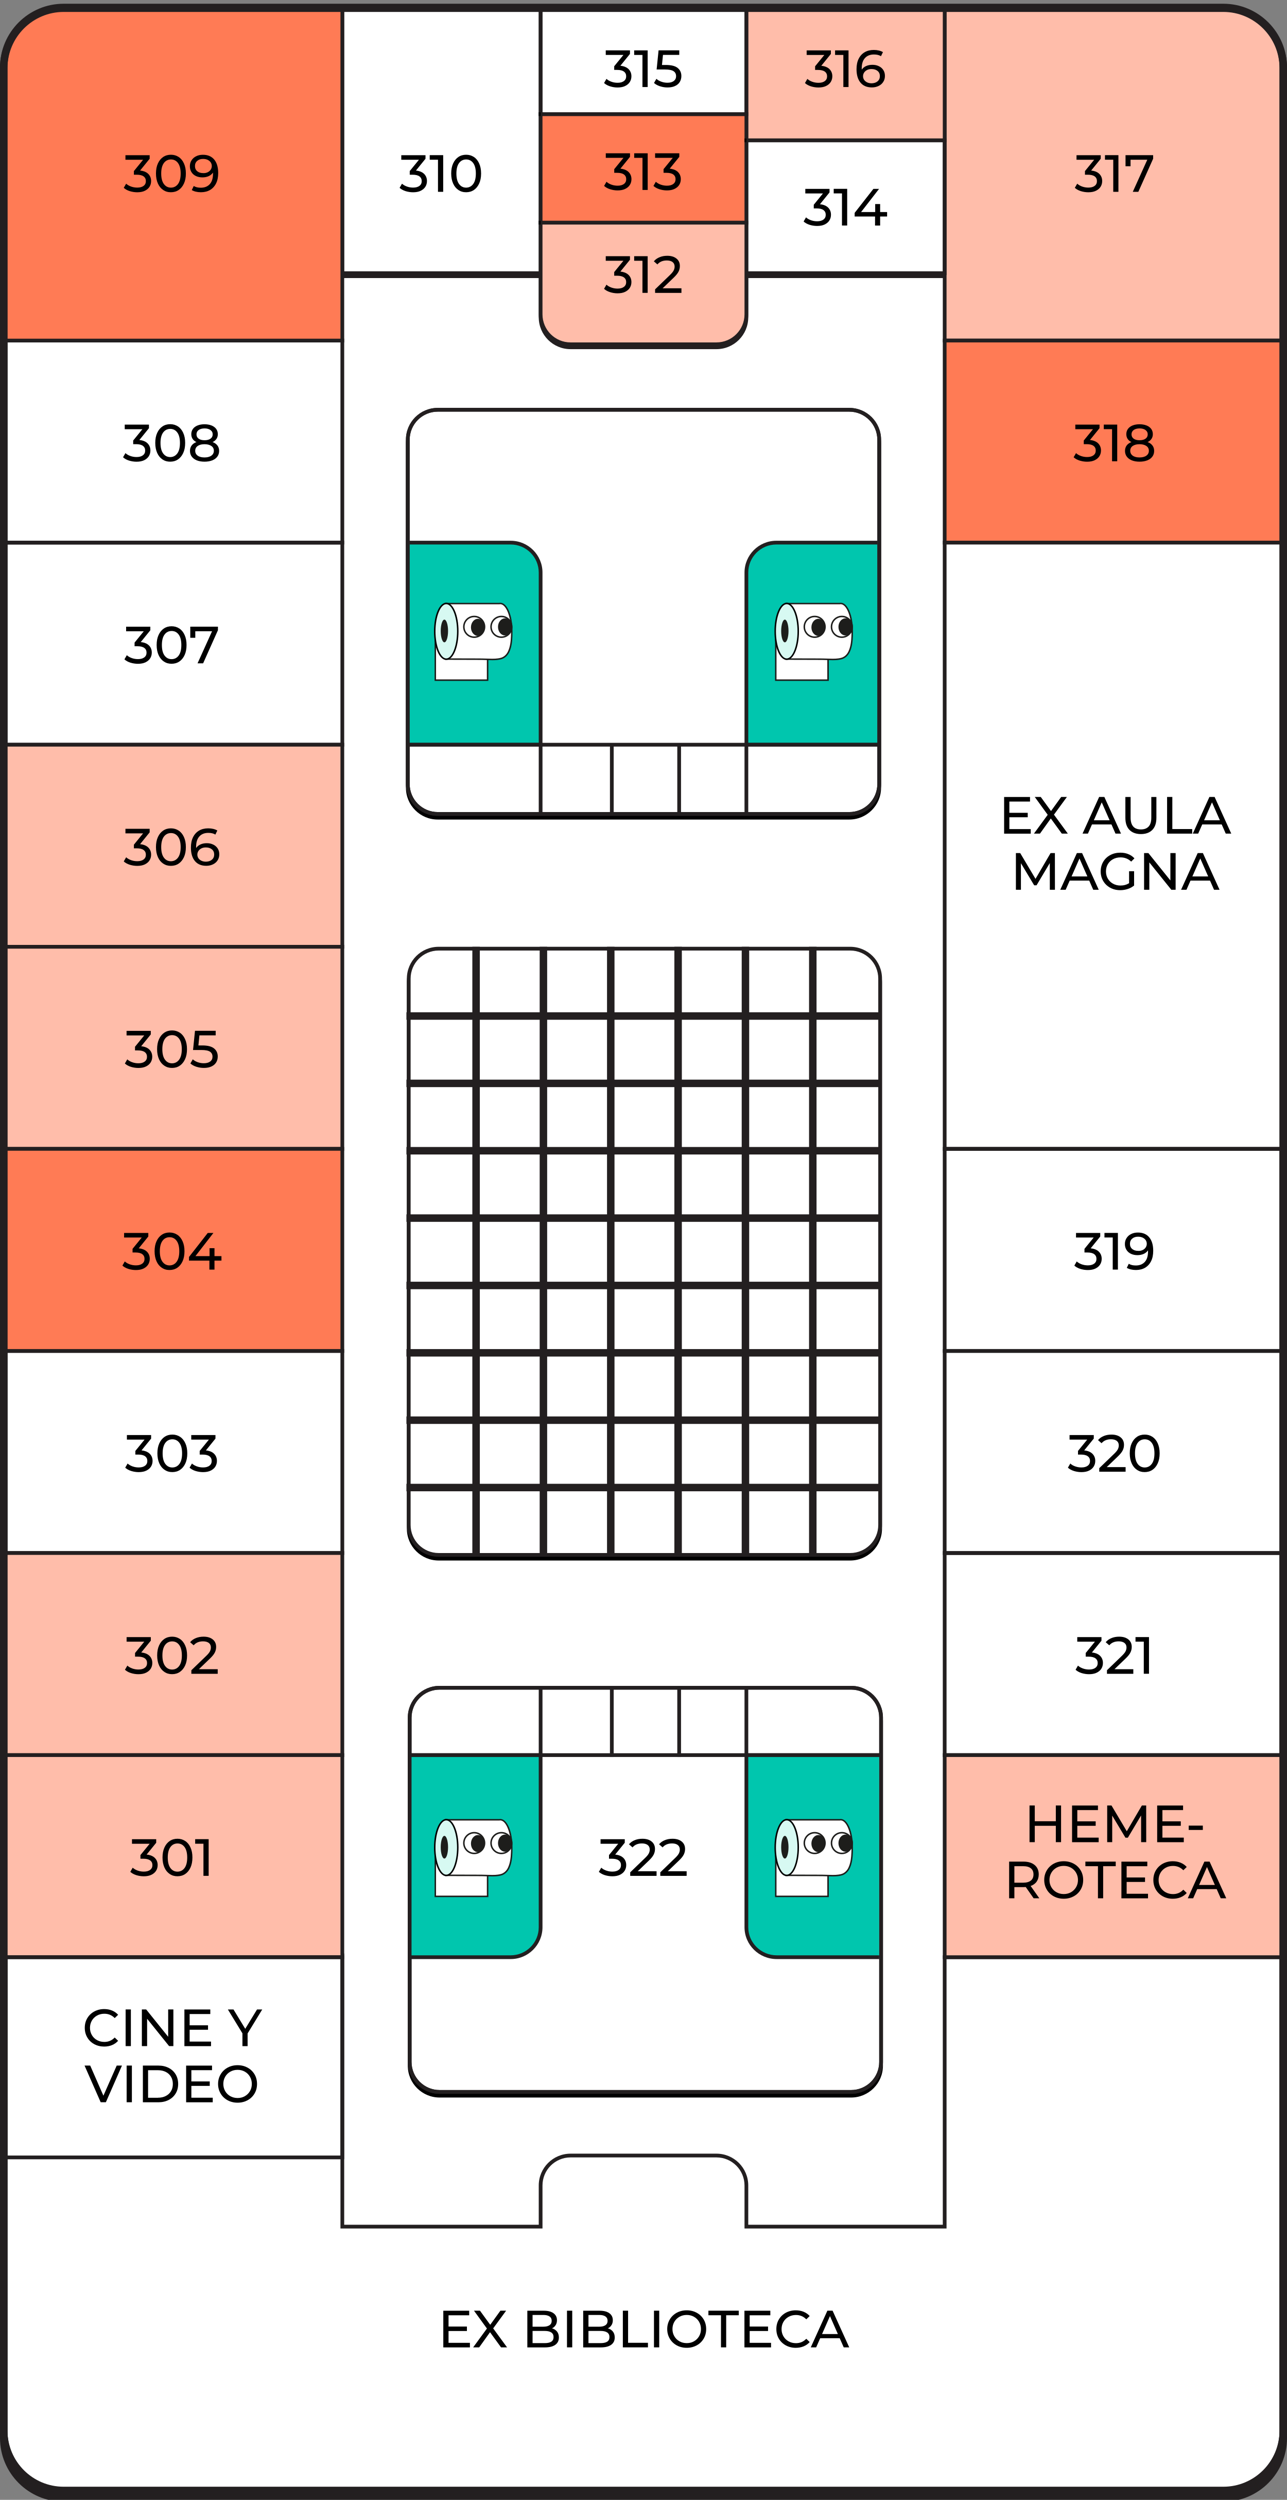 <?xml version="1.0" encoding="utf-8"?>
<!-- Generator: Adobe Illustrator 24.3.0, SVG Export Plug-In . SVG Version: 6.00 Build 0)  -->
<svg version="1.1" xmlns="http://www.w3.org/2000/svg" xmlns:xlink="http://www.w3.org/1999/xlink" x="0px" y="0px"
	 viewBox="0 0 344 668" style="enable-background:new 0 0 344 668;" xml:space="preserve">
<rect x="0" y="0" width="344" height="668" fill="#808080" stroke="none"/>
<style type="text/css">
	.st0{fill:#231F20;}
	.st1{fill:#FFFFFF;}
	.st2{fill:none;stroke:#231F20;stroke-miterlimit:10;}
	.st3{fill:#FF7B55;}
	.st4{fill:#FFBDAA;}
	.st5{fill:#00C6AE;}
	.st6{fill:#FFBD12;}
	.st7{fill:#C3D5FC;}
	.st8{fill:#1D1D1B;}
	.st9{fill:#D7F9F2;}
	.st10{fill:#8490FF;}
	.st11{fill:#FFFFFF;stroke:#1D1D1B;stroke-width:2;stroke-linecap:round;stroke-miterlimit:10;}
	.st12{fill:#FFB5D4;}
	.st13{fill:#FFEEFE;}
	.st14{fill:none;stroke:#231F20;stroke-width:2;stroke-miterlimit:10;}
	.st15{display:none;}
	.st16{display:inline;fill:none;stroke:#231F20;stroke-miterlimit:10;}
</style>
<g id="Mapa_SS">
</g>
<g id="Mapa_PB">
</g>
<g id="Mapa_1P">
</g>
<g id="MapaEP">
</g>
<g id="Mapa_2P">
</g>
<g id="Mapa_3P">
	<g>
		<g>
			<g>
				<path class="st0" d="M343,651.5c0,8.8-7.2,16-16,16H17c-8.8,0-16-7.2-16-16V20C1,11.2,8.2,4,17,4h310c8.8,0,16,7.2,16,16V651.5z
					"/>
			</g>
			<g>
				<path class="st0" d="M327,668.5H17c-9.37,0-17-7.63-17-17V20C0,10.63,7.63,3,17,3h310c9.37,0,17,7.63,17,17v631.5
					C344,660.87,336.37,668.5,327,668.5z M17,5C8.73,5,2,11.73,2,20v631.5c0,8.27,6.73,15,15,15h310c8.27,0,15-6.73,15-15V20
					c0-8.27-6.73-15-15-15H17z"/>
			</g>
		</g>
		<g>
			<g>
				<path class="st1" d="M343,649.5c0,8.8-7.2,16-16,16H17c-8.8,0-16-7.2-16-16V18C1,9.2,8.2,2,17,2h310c8.8,0,16,7.2,16,16V649.5z"
					/>
			</g>
			<g>
				<path class="st0" d="M327,666.5H17c-9.37,0-17-7.63-17-17V18C0,8.63,7.63,1,17,1h310c9.37,0,17,7.63,17,17v631.5
					C344,658.87,336.37,666.5,327,666.5z M17,3C8.73,3,2,9.73,2,18v631.5c0,8.27,6.73,15,15,15h310c8.27,0,15-6.73,15-15V18
					c0-8.27-6.73-15-15-15H17z"/>
			</g>
		</g>
	</g>
	<g>
		<g>
			<g>
				<g>
					<path d="M227.25,416.5h-110c-4.42,0-8-3.58-8-8v-146c0-4.42,3.58-8,8-8h110c4.42,0,8,3.58,8,8v146
						C235.25,412.92,231.67,416.5,227.25,416.5z"/>
				</g>
				<g>
					<path d="M227.25,417h-110c-4.69,0-8.5-3.81-8.5-8.5v-146c0-4.69,3.81-8.5,8.5-8.5h110c4.69,0,8.5,3.81,8.5,8.5v146
						C235.75,413.19,231.94,417,227.25,417z M117.25,255c-4.14,0-7.5,3.36-7.5,7.5v146c0,4.14,3.36,7.5,7.5,7.5h110
						c4.14,0,7.5-3.36,7.5-7.5v-146c0-4.14-3.36-7.5-7.5-7.5H117.25z"/>
				</g>
			</g>
			<g>
				<g>
					<path class="st1" d="M227.25,415.5h-110c-4.42,0-8-3.58-8-8v-146c0-4.42,3.58-8,8-8h110c4.42,0,8,3.58,8,8v146
						C235.25,411.92,231.67,415.5,227.25,415.5z"/>
				</g>
				<g>
					<path class="st0" d="M227.25,416h-110c-4.69,0-8.5-3.81-8.5-8.5v-146c0-4.69,3.81-8.5,8.5-8.5h110c4.69,0,8.5,3.81,8.5,8.5v146
						C235.75,412.19,231.94,416,227.25,416z M117.25,254c-4.14,0-7.5,3.36-7.5,7.5v146c0,4.14,3.36,7.5,7.5,7.5h110
						c4.14,0,7.5-3.36,7.5-7.5v-146c0-4.14-3.36-7.5-7.5-7.5H117.25z"/>
				</g>
			</g>
		</g>
		<g>
			<g>
				<rect x="144.25" y="253" class="st0" width="2" height="162"/>
			</g>
			<g>
				<rect x="216.25" y="253" class="st0" width="2" height="162"/>
			</g>
			<g>
				<rect x="198.25" y="253" class="st0" width="2" height="162"/>
			</g>
			<g>
				<rect x="180.25" y="253" class="st0" width="2" height="162"/>
			</g>
			<g>
				<rect x="162.25" y="253" class="st0" width="2" height="162"/>
			</g>
			<g>
				<rect x="126.25" y="253" class="st0" width="2" height="162"/>
			</g>
		</g>
		<g>
			<rect x="108.63" y="270.5" class="st0" width="127" height="2"/>
		</g>
		<g>
			<rect x="108.63" y="288.5" class="st0" width="127" height="2"/>
		</g>
		<g>
			<rect x="108.63" y="306.5" class="st0" width="127" height="2"/>
		</g>
		<g>
			<rect x="108.63" y="324.5" class="st0" width="127" height="2"/>
		</g>
		<g>
			<rect x="108.63" y="342.5" class="st0" width="127" height="2"/>
		</g>
		<g>
			<rect x="108.63" y="360.5" class="st0" width="127" height="2"/>
		</g>
		<g>
			<rect x="108.63" y="378.5" class="st0" width="127" height="2"/>
		</g>
		<g>
			<rect x="108.63" y="396.5" class="st0" width="127" height="2"/>
		</g>
	</g>
	<g>
		<path class="st0" d="M191.5,93.3h-39c-4.69,0-8.5-3.81-8.5-8.5V74.3H91.5v-1H145v11.5c0,4.14,3.36,7.5,7.5,7.5h39
			c4.14,0,7.5-3.36,7.5-7.5V73.3h53.5v1H200v10.5C200,89.49,196.19,93.3,191.5,93.3z"/>
	</g>
	<g>
		<path class="st4" d="M252.5,91V2h74c8.84,0,16,7.16,16,16v73H252.5z"/>
		<path class="st0" d="M343,91.5h-91v-90h74.5c9.1,0,16.5,7.4,16.5,16.5V91.5z M253,90.5h89V18c0-8.55-6.95-15.5-15.5-15.5H253V90.5
			z"/>
	</g>
	<g>
		<path class="st0" d="M145,73.5H91v-72h54V73.5z M92,72.5h52v-70H92V72.5z"/>
	</g>
	<g>
		<g>
			<rect x="199.5" y="2" class="st4" width="53" height="35.5"/>
		</g>
		<g>
			<path class="st0" d="M253,38h-54V1.5h54V38z M200,37h52V2.5h-52V37z"/>
		</g>
	</g>
	<g>
		<path class="st0" d="M253,73.5h-54V37h54V73.5z M200,72.5h52V38h-52V72.5z"/>
	</g>
	<g>
		<g>
			<rect x="144.5" y="30.5" class="st3" width="55" height="29"/>
		</g>
		<g>
			<path class="st0" d="M200,60h-56V30h56V60z M145,59h54V31h-54V59z"/>
		</g>
	</g>
	<g>
		<path class="st0" d="M200,31h-56V1.5h56V31z M145,30h54V2.5h-54V30z"/>
	</g>
	<g>
		<g>
			<path class="st4" d="M144.5,59.5h55V84c0,4.42-3.58,8-8,8h-39c-4.42,0-8-3.58-8-8V59.5z"/>
		</g>
		<g>
			<path class="st0" d="M191.5,92.5h-39c-4.69,0-8.5-3.81-8.5-8.5V59h56v25C200,88.69,196.19,92.5,191.5,92.5z M145,60v24
				c0,4.14,3.36,7.5,7.5,7.5h39c4.14,0,7.5-3.36,7.5-7.5V60H145z"/>
		</g>
	</g>
	<g>
		<path class="st0" d="M92,145.5H1v-55h91V145.5z M2,144.5h89v-53H2V144.5z"/>
	</g>
	<g>
		<path class="st0" d="M92,199.5H1v-55h91V199.5z M2,198.5h89v-53H2V198.5z"/>
	</g>
	<g>
		<rect x="1.5" y="199" class="st4" width="90" height="54"/>
		<path class="st0" d="M92,253.5H1v-55h91V253.5z M2,252.5h89v-53H2V252.5z"/>
	</g>
	<g>
		<rect x="252.5" y="91" class="st3" width="90" height="54"/>
		<path class="st0" d="M343,145.5h-91v-55h91V145.5z M253,144.5h89v-53h-89V144.5z"/>
	</g>
	<g>
		<rect x="252.5" y="145" class="st1" width="90" height="162"/>
		<path class="st0" d="M343,307.5h-91v-163h91V307.5z M253,306.5h89v-161h-89V306.5z"/>
	</g>
	<g>
		<rect x="1.5" y="253" class="st4" width="90" height="54"/>
		<path class="st0" d="M92,307.5H1v-55h91V307.5z M2,306.5h89v-53H2V306.5z"/>
	</g>
	<g>
		<rect x="1.5" y="307" class="st3" width="90" height="54"/>
		<path class="st0" d="M92,361.5H1v-55h91V361.5z M2,360.5h89v-53H2V360.5z"/>
	</g>
	<g>
		<path class="st0" d="M92,415.5H1v-55h91V415.5z M2,414.5h89v-53H2V414.5z"/>
	</g>
	<g>
		<path class="st0" d="M92,577H1v-55h91V577z M2,576h89v-53H2V576z"/>
	</g>
	<g>
		<rect x="1.5" y="415" class="st4" width="90" height="54"/>
		<path class="st0" d="M92,469.5H1v-55h91V469.5z M2,468.5h89v-53H2V468.5z"/>
	</g>
	<g>
		<path class="st0" d="M343,361.5h-91v-55h91V361.5z M253,360.5h89v-53h-89V360.5z"/>
	</g>
	<g>
		<path class="st0" d="M343,415.5h-91v-55h91V415.5z M253,414.5h89v-53h-89V414.5z"/>
	</g>
	<g>
		<path class="st0" d="M343,469.5h-91v-55h91V469.5z M253,468.5h89v-53h-89V468.5z"/>
	</g>
	<g>
		<rect x="1.5" y="469" class="st4" width="90" height="54"/>
		<path class="st0" d="M92,523.5H1v-55h91V523.5z M2,522.5h89v-53H2V522.5z"/>
	</g>
	<g>
		<path class="st0" d="M326.5,666.5h-309C8.4,666.5,1,659.1,1,650V522.5h91v72h52V584c0-4.69,3.81-8.5,8.5-8.5h39
			c4.69,0,8.5,3.81,8.5,8.5v10.5h52v-72h91V650C343,659.1,335.6,666.5,326.5,666.5z M2,523.5V650c0,8.55,6.95,15.5,15.5,15.5h309
			c8.55,0,15.5-6.95,15.5-15.5V523.5h-89v72h-54V584c0-4.14-3.36-7.5-7.5-7.5h-39c-4.14,0-7.5,3.36-7.5,7.5v11.5H91v-72H2z"/>
	</g>
	<g>
		<rect x="252.5" y="469" class="st4" width="90" height="54"/>
		<path class="st0" d="M343,523.5h-91v-55h91V523.5z M253,522.5h89v-53h-89V522.5z"/>
	</g>
	<g>
		<path class="st3" d="M91.5,91h-90V18c0-8.84,7.16-16,16-16h74V91z"/>
		<path class="st0" d="M92,91.5H1V18C1,8.9,8.4,1.5,17.5,1.5H92V91.5z M2,90.5h89v-88H17.5C8.95,2.5,2,9.45,2,18V90.5z"/>
	</g>
	<g>
		<g>
			<g>
				<path d="M227,218.5H117c-4.42,0-8-3.58-8-8v-92c0-4.42,3.58-8,8-8h110c4.42,0,8,3.58,8,8v92C235,214.92,231.42,218.5,227,218.5z
					"/>
			</g>
			<g>
				<path d="M227,219H117c-4.69,0-8.5-3.81-8.5-8.5v-92c0-4.69,3.81-8.5,8.5-8.5h110c4.69,0,8.5,3.81,8.5,8.5v92
					C235.5,215.19,231.69,219,227,219z M117,111c-4.14,0-7.5,3.36-7.5,7.5v92c0,4.14,3.36,7.5,7.5,7.5h110c4.14,0,7.5-3.36,7.5-7.5
					v-92c0-4.14-3.36-7.5-7.5-7.5H117z"/>
			</g>
		</g>
		<g>
			<g>
				<path class="st1" d="M227,217.5H117c-4.42,0-8-3.58-8-8v-92c0-4.42,3.58-8,8-8h110c4.42,0,8,3.58,8,8v92
					C235,213.92,231.42,217.5,227,217.5z"/>
			</g>
			<g>
				<path class="st0" d="M227,218H117c-4.69,0-8.5-3.81-8.5-8.5v-92c0-4.69,3.81-8.5,8.5-8.5h110c4.69,0,8.5,3.81,8.5,8.5v92
					C235.5,214.19,231.69,218,227,218z M117,110c-4.14,0-7.5,3.36-7.5,7.5v92c0,4.14,3.36,7.5,7.5,7.5h110c4.14,0,7.5-3.36,7.5-7.5
					v-92c0-4.14-3.36-7.5-7.5-7.5H117z"/>
			</g>
		</g>
	</g>
	<g>
		<g>
			<g>
				<path d="M227.5,560h-110c-4.42,0-8-3.58-8-8v-92c0-4.42,3.58-8,8-8h110c4.42,0,8,3.58,8,8v92C235.5,556.42,231.92,560,227.5,560
					z"/>
			</g>
			<g>
				<path d="M227.5,560.5h-110c-4.69,0-8.5-3.81-8.5-8.5v-92c0-4.69,3.81-8.5,8.5-8.5h110c4.69,0,8.5,3.81,8.5,8.5v92
					C236,556.69,232.19,560.5,227.5,560.5z M117.5,452.5c-4.14,0-7.5,3.36-7.5,7.5v92c0,4.14,3.36,7.5,7.5,7.5h110
					c4.14,0,7.5-3.36,7.5-7.5v-92c0-4.14-3.36-7.5-7.5-7.5H117.5z"/>
			</g>
		</g>
		<g>
			<g>
				<path class="st1" d="M227.5,559h-110c-4.42,0-8-3.58-8-8v-92c0-4.42,3.58-8,8-8h110c4.42,0,8,3.58,8,8v92
					C235.5,555.42,231.92,559,227.5,559z"/>
			</g>
			<g>
				<path class="st0" d="M227.5,559.5h-110c-4.69,0-8.5-3.81-8.5-8.5v-92c0-4.69,3.81-8.5,8.5-8.5h110c4.69,0,8.5,3.81,8.5,8.5v92
					C236,555.69,232.19,559.5,227.5,559.5z M117.5,451.5c-4.14,0-7.5,3.36-7.5,7.5v92c0,4.14,3.36,7.5,7.5,7.5h110
					c4.14,0,7.5-3.36,7.5-7.5v-92c0-4.14-3.36-7.5-7.5-7.5H117.5z"/>
			</g>
		</g>
	</g>
	<g>
		<path d="M39.63,46.47c0.5,0.5,0.76,1.14,0.76,1.91c0,0.56-0.14,1.07-0.42,1.52s-0.7,0.81-1.25,1.08c-0.56,0.27-1.23,0.4-2.04,0.4
			c-0.7,0-1.37-0.11-2.02-0.31c-0.64-0.21-1.17-0.5-1.58-0.88l0.64-1.11c0.34,0.32,0.77,0.57,1.29,0.76
			c0.52,0.19,1.08,0.29,1.67,0.29c0.73,0,1.29-0.15,1.7-0.46c0.41-0.31,0.61-0.73,0.61-1.27c0-0.54-0.2-0.96-0.6-1.26
			s-1.01-0.45-1.82-0.45h-0.78v-0.98l2.46-3.02h-4.72v-1.22h6.47v0.95l-2.56,3.16C38.39,45.67,39.13,45.97,39.63,46.47z"/>
		<path d="M43.63,50.78c-0.6-0.4-1.08-0.97-1.42-1.73s-0.52-1.65-0.52-2.69s0.17-1.93,0.52-2.69c0.35-0.76,0.82-1.33,1.42-1.73
			s1.29-0.59,2.06-0.59c0.77,0,1.45,0.2,2.05,0.59s1.08,0.97,1.42,1.73c0.35,0.76,0.52,1.65,0.52,2.69s-0.17,1.93-0.52,2.69
			s-0.82,1.33-1.42,1.73s-1.29,0.59-2.05,0.59C44.92,51.38,44.23,51.18,43.63,50.78z M47.58,49.17c0.47-0.64,0.71-1.58,0.71-2.8
			s-0.24-2.16-0.71-2.8c-0.47-0.64-1.1-0.96-1.88-0.96c-0.79,0-1.43,0.32-1.9,0.96c-0.47,0.64-0.71,1.58-0.71,2.8
			s0.24,2.16,0.71,2.8s1.1,0.97,1.9,0.97C46.48,50.13,47.1,49.81,47.58,49.17z"/>
		<path d="M57.25,42.63c0.71,0.85,1.07,2.05,1.07,3.61c0,1.09-0.19,2.02-0.58,2.79s-0.93,1.35-1.62,1.75
			c-0.7,0.4-1.51,0.59-2.43,0.59c-0.48,0-0.92-0.05-1.34-0.15c-0.42-0.1-0.78-0.24-1.09-0.43l0.53-1.09
			c0.48,0.31,1.11,0.46,1.89,0.46c1.02,0,1.81-0.32,2.39-0.95c0.57-0.63,0.86-1.55,0.86-2.75v-0.35c-0.28,0.42-0.67,0.74-1.16,0.96
			c-0.49,0.22-1.05,0.33-1.67,0.33c-0.64,0-1.22-0.12-1.73-0.36c-0.51-0.24-0.91-0.59-1.19-1.04c-0.28-0.45-0.43-0.97-0.43-1.56
			c0-0.62,0.15-1.16,0.46-1.62c0.3-0.47,0.72-0.83,1.24-1.08c0.52-0.26,1.11-0.38,1.76-0.38C55.52,41.35,56.54,41.78,57.25,42.63z
			 M55.51,46.03c0.35-0.17,0.61-0.4,0.81-0.69c0.19-0.29,0.29-0.61,0.29-0.97c0-0.35-0.09-0.66-0.27-0.95
			c-0.18-0.28-0.45-0.51-0.8-0.69c-0.35-0.17-0.77-0.26-1.27-0.26c-0.64,0-1.16,0.17-1.56,0.52c-0.4,0.34-0.6,0.81-0.6,1.38
			c0,0.58,0.2,1.04,0.6,1.38c0.4,0.34,0.94,0.51,1.62,0.51C54.77,46.28,55.16,46.2,55.51,46.03z"/>
	</g>
	<g>
		<path d="M168.01,18.47c0.5,0.5,0.76,1.14,0.76,1.91c0,0.56-0.14,1.07-0.42,1.52c-0.28,0.45-0.7,0.81-1.25,1.08
			c-0.56,0.27-1.23,0.4-2.04,0.4c-0.7,0-1.37-0.11-2.02-0.32s-1.17-0.5-1.58-0.88l0.64-1.11c0.34,0.32,0.77,0.57,1.29,0.76
			c0.52,0.19,1.08,0.29,1.67,0.29c0.73,0,1.29-0.15,1.7-0.46c0.41-0.31,0.61-0.73,0.61-1.27s-0.2-0.96-0.6-1.26
			s-1.01-0.45-1.82-0.45h-0.78v-0.98l2.46-3.02h-4.72v-1.22h6.47v0.95l-2.56,3.16C166.77,17.67,167.51,17.97,168.01,18.47z"/>
		<path d="M173.11,13.46v9.8h-1.39v-8.58h-2.21v-1.22H173.11z"/>
		<path d="M181.13,18.16c0.66,0.53,0.99,1.25,0.99,2.16c0,0.58-0.14,1.1-0.41,1.56s-0.69,0.83-1.25,1.09
			c-0.55,0.27-1.24,0.4-2.05,0.4c-0.69,0-1.36-0.11-2-0.32s-1.18-0.5-1.6-0.88l0.64-1.11c0.34,0.32,0.76,0.57,1.29,0.76
			c0.52,0.19,1.07,0.29,1.65,0.29c0.74,0,1.31-0.16,1.71-0.47s0.61-0.74,0.61-1.28c0-0.59-0.22-1.03-0.67-1.34
			c-0.45-0.3-1.21-0.45-2.3-0.45h-2.23l0.52-5.12h5.53v1.22h-4.35l-0.27,2.69h1.09C179.45,17.37,180.48,17.63,181.13,18.16z"/>
	</g>
	<g>
		<path d="M113.36,46.47c0.5,0.5,0.76,1.14,0.76,1.91c0,0.56-0.14,1.07-0.42,1.52s-0.7,0.81-1.25,1.08c-0.56,0.27-1.23,0.4-2.04,0.4
			c-0.7,0-1.37-0.11-2.02-0.31c-0.64-0.21-1.17-0.5-1.58-0.88l0.64-1.11c0.34,0.32,0.77,0.57,1.29,0.76
			c0.52,0.19,1.08,0.29,1.67,0.29c0.73,0,1.29-0.15,1.7-0.46c0.41-0.31,0.61-0.73,0.61-1.27c0-0.54-0.2-0.96-0.6-1.26
			s-1.01-0.45-1.82-0.45h-0.78v-0.98l2.46-3.02h-4.72v-1.22h6.47v0.95l-2.56,3.16C112.12,45.67,112.86,45.97,113.36,46.47z"/>
		<path d="M118.46,41.46v9.8h-1.39v-8.58h-2.21v-1.22H118.46z"/>
		<path d="M122.54,50.78c-0.6-0.4-1.08-0.97-1.42-1.73s-0.52-1.65-0.52-2.69s0.17-1.93,0.52-2.69c0.35-0.76,0.82-1.33,1.42-1.73
			s1.29-0.59,2.06-0.59c0.77,0,1.45,0.2,2.05,0.59s1.08,0.97,1.42,1.73c0.35,0.76,0.52,1.65,0.52,2.69s-0.17,1.93-0.52,2.69
			s-0.82,1.33-1.42,1.73s-1.29,0.59-2.05,0.59C123.83,51.38,123.14,51.18,122.54,50.78z M126.48,49.17c0.47-0.64,0.71-1.58,0.71-2.8
			s-0.24-2.16-0.71-2.8c-0.47-0.64-1.1-0.96-1.88-0.96c-0.79,0-1.43,0.32-1.9,0.96c-0.47,0.64-0.71,1.58-0.71,2.8
			s0.24,2.16,0.71,2.8s1.1,0.97,1.9,0.97C125.38,50.13,126.01,49.81,126.48,49.17z"/>
	</g>
	<g>
		<path d="M168.01,73.47c0.5,0.5,0.76,1.14,0.76,1.91c0,0.56-0.14,1.07-0.42,1.52c-0.28,0.45-0.7,0.81-1.25,1.08
			c-0.56,0.27-1.23,0.4-2.04,0.4c-0.7,0-1.37-0.11-2.02-0.32s-1.17-0.5-1.58-0.88l0.64-1.11c0.34,0.32,0.77,0.57,1.29,0.76
			c0.52,0.19,1.08,0.29,1.67,0.29c0.73,0,1.29-0.15,1.7-0.46c0.41-0.31,0.61-0.73,0.61-1.27s-0.2-0.96-0.6-1.26
			s-1.01-0.45-1.82-0.45h-0.78v-0.98l2.46-3.02h-4.72v-1.22h6.47v0.95l-2.56,3.16C166.77,72.67,167.51,72.97,168.01,73.47z"/>
		<path d="M173.11,68.46v9.8h-1.39v-8.58h-2.21v-1.22H173.11z"/>
		<path d="M182.14,77.05v1.22h-7.04v-0.95l3.99-3.85c0.49-0.47,0.81-0.87,0.98-1.21c0.17-0.34,0.25-0.68,0.25-1.03
			c0-0.51-0.18-0.91-0.54-1.2c-0.36-0.28-0.88-0.43-1.55-0.43c-1.08,0-1.92,0.35-2.51,1.06l-0.95-0.83
			c0.38-0.47,0.88-0.83,1.51-1.09c0.62-0.26,1.31-0.39,2.08-0.39c1.03,0,1.84,0.25,2.45,0.74s0.91,1.15,0.91,1.99
			c0,0.52-0.11,1.02-0.34,1.48s-0.65,1-1.27,1.6l-3,2.88H182.14z"/>
	</g>
	<g>
		<path d="M168.02,45.97c0.5,0.5,0.76,1.14,0.76,1.91c0,0.56-0.14,1.07-0.42,1.52c-0.28,0.45-0.7,0.81-1.25,1.08
			c-0.56,0.27-1.23,0.4-2.04,0.4c-0.7,0-1.37-0.11-2.02-0.32s-1.17-0.5-1.58-0.88l0.64-1.11c0.34,0.32,0.77,0.57,1.29,0.76
			c0.52,0.19,1.08,0.29,1.67,0.29c0.73,0,1.29-0.15,1.7-0.46c0.41-0.31,0.61-0.73,0.61-1.27s-0.2-0.96-0.6-1.26
			s-1.01-0.45-1.82-0.45h-0.78v-0.98l2.46-3.02h-4.72v-1.22h6.47v0.95l-2.56,3.16C166.79,45.17,167.52,45.47,168.02,45.97z"/>
		<path d="M173.12,40.96v9.8h-1.39v-8.58h-2.21v-1.22H173.12z"/>
		<path d="M181.21,45.97c0.5,0.5,0.76,1.14,0.76,1.91c0,0.56-0.14,1.07-0.42,1.52c-0.28,0.45-0.7,0.81-1.25,1.08
			c-0.56,0.27-1.23,0.4-2.04,0.4c-0.7,0-1.37-0.11-2.02-0.32c-0.64-0.21-1.17-0.5-1.58-0.88l0.64-1.11
			c0.34,0.32,0.76,0.57,1.29,0.76c0.52,0.19,1.08,0.29,1.67,0.29c0.73,0,1.29-0.15,1.7-0.46c0.41-0.31,0.61-0.73,0.61-1.27
			s-0.2-0.96-0.6-1.26s-1.01-0.45-1.82-0.45h-0.79v-0.98l2.46-3.02h-4.72v-1.22h6.47v0.95l-2.56,3.16
			C179.97,45.17,180.71,45.47,181.21,45.97z"/>
	</g>
	<g>
		<path d="M221.35,55.47c0.5,0.5,0.76,1.14,0.76,1.91c0,0.56-0.14,1.07-0.42,1.52c-0.28,0.45-0.7,0.81-1.25,1.08
			c-0.55,0.27-1.23,0.4-2.04,0.4c-0.7,0-1.37-0.11-2.02-0.31c-0.64-0.21-1.17-0.5-1.58-0.88l0.64-1.11
			c0.34,0.32,0.76,0.57,1.29,0.76c0.52,0.19,1.08,0.29,1.67,0.29c0.73,0,1.29-0.15,1.7-0.46s0.61-0.73,0.61-1.27
			c0-0.54-0.2-0.96-0.6-1.26c-0.4-0.3-1.01-0.45-1.82-0.45h-0.78v-0.98l2.46-3.02h-4.72v-1.22h6.47v0.95l-2.56,3.16
			C220.11,54.67,220.84,54.97,221.35,55.47z"/>
		<path d="M226.44,50.46v9.8h-1.39v-8.58h-2.21v-1.22H226.44z"/>
		<path d="M237.11,57.86h-1.86v2.41h-1.36v-2.41h-5.45v-0.98l5.01-6.41h1.51l-4.8,6.19h3.77v-2.13h1.32v2.13h1.86V57.86z"/>
	</g>
	<g>
		<path d="M221.71,18.47c0.5,0.5,0.76,1.14,0.76,1.91c0,0.56-0.14,1.07-0.42,1.52c-0.28,0.45-0.7,0.81-1.25,1.08
			c-0.56,0.27-1.23,0.4-2.04,0.4c-0.7,0-1.37-0.11-2.02-0.31c-0.64-0.21-1.17-0.5-1.58-0.88l0.64-1.11
			c0.34,0.32,0.77,0.57,1.29,0.76c0.52,0.19,1.08,0.29,1.67,0.29c0.73,0,1.29-0.15,1.7-0.46c0.41-0.31,0.61-0.73,0.61-1.27
			c0-0.54-0.2-0.96-0.6-1.26c-0.4-0.3-1.01-0.45-1.82-0.45h-0.78v-0.98l2.46-3.02h-4.72v-1.22h6.47v0.95l-2.56,3.16
			C220.47,17.67,221.21,17.97,221.71,18.47z"/>
		<path d="M226.8,13.46v9.8h-1.38v-8.58h-2.21v-1.22H226.8z"/>
		<path d="M234.9,17.68c0.51,0.24,0.91,0.59,1.2,1.04c0.29,0.45,0.43,0.97,0.43,1.56c0,0.62-0.15,1.16-0.46,1.62
			c-0.3,0.47-0.72,0.83-1.25,1.08s-1.12,0.38-1.77,0.38c-1.32,0-2.33-0.42-3.04-1.27s-1.07-2.05-1.07-3.61
			c0-1.09,0.19-2.02,0.58-2.79s0.93-1.35,1.62-1.75s1.5-0.59,2.43-0.59c0.48,0,0.92,0.05,1.34,0.15s0.78,0.24,1.09,0.43l-0.53,1.09
			c-0.47-0.31-1.09-0.46-1.88-0.46c-1.02,0-1.82,0.32-2.39,0.95c-0.58,0.63-0.87,1.55-0.87,2.75c0,0.15,0,0.27,0.01,0.35
			c0.28-0.42,0.67-0.74,1.16-0.96c0.49-0.22,1.04-0.33,1.66-0.33C233.82,17.31,234.4,17.44,234.9,17.68z M234.58,21.72
			c0.4-0.34,0.6-0.81,0.6-1.38c0-0.58-0.2-1.04-0.61-1.38s-0.95-0.51-1.63-0.51c-0.44,0-0.83,0.08-1.17,0.25s-0.61,0.4-0.8,0.69
			c-0.19,0.29-0.29,0.61-0.29,0.97c0,0.35,0.09,0.66,0.27,0.95c0.18,0.28,0.45,0.51,0.8,0.69c0.35,0.17,0.77,0.26,1.25,0.26
			C233.65,22.24,234.17,22.07,234.58,21.72z"/>
	</g>
	<g>
		<path d="M293.84,46.47c0.5,0.5,0.76,1.14,0.76,1.91c0,0.56-0.14,1.07-0.42,1.52c-0.28,0.45-0.7,0.81-1.25,1.08
			c-0.56,0.27-1.23,0.4-2.04,0.4c-0.7,0-1.37-0.11-2.02-0.31c-0.64-0.21-1.17-0.5-1.58-0.88l0.64-1.11
			c0.34,0.32,0.77,0.57,1.29,0.76c0.52,0.19,1.08,0.29,1.67,0.29c0.73,0,1.29-0.15,1.7-0.46c0.41-0.31,0.61-0.73,0.61-1.27
			c0-0.54-0.2-0.96-0.6-1.26c-0.4-0.3-1.01-0.45-1.82-0.45h-0.78v-0.98l2.46-3.02h-4.72v-1.22h6.47v0.95l-2.56,3.16
			C292.61,45.67,293.34,45.97,293.84,46.47z"/>
		<path d="M298.94,41.46v9.8h-1.38v-8.58h-2.21v-1.22H298.94z"/>
		<path d="M308.22,41.46v0.95l-3.96,8.85h-1.48l3.88-8.58h-4.48v1.75h-1.34v-2.97H308.22z"/>
	</g>
	<g>
		<path d="M293.52,118.47c0.5,0.5,0.76,1.14,0.76,1.91c0,0.56-0.14,1.07-0.42,1.52c-0.28,0.45-0.7,0.81-1.25,1.08
			c-0.56,0.27-1.23,0.4-2.04,0.4c-0.7,0-1.37-0.11-2.02-0.31c-0.64-0.21-1.17-0.5-1.58-0.88l0.64-1.11
			c0.34,0.32,0.77,0.57,1.29,0.76c0.52,0.19,1.08,0.29,1.67,0.29c0.73,0,1.29-0.15,1.7-0.46c0.41-0.31,0.61-0.73,0.61-1.27
			c0-0.54-0.2-0.96-0.6-1.26c-0.4-0.3-1.01-0.45-1.82-0.45h-0.78v-0.98l2.46-3.02h-4.72v-1.22h6.47v0.95l-2.56,3.16
			C292.28,117.67,293.02,117.97,293.52,118.47z"/>
		<path d="M298.62,113.46v9.8h-1.38v-8.58h-2.21v-1.22H298.62z"/>
		<path d="M308.04,119.05c0.3,0.4,0.45,0.88,0.45,1.44c0,0.59-0.16,1.1-0.48,1.53c-0.32,0.43-0.77,0.77-1.36,1s-1.28,0.35-2.07,0.35
			c-0.78,0-1.47-0.12-2.05-0.35c-0.58-0.23-1.03-0.57-1.35-1c-0.32-0.43-0.48-0.95-0.48-1.53c0-0.56,0.15-1.04,0.44-1.44
			c0.29-0.4,0.72-0.71,1.28-0.92c-0.45-0.21-0.79-0.5-1.02-0.85c-0.23-0.36-0.35-0.78-0.35-1.26c0-0.54,0.15-1.01,0.44-1.41
			c0.29-0.4,0.71-0.71,1.24-0.92c0.53-0.21,1.15-0.32,1.85-0.32c0.71,0,1.33,0.11,1.87,0.32c0.54,0.21,0.95,0.52,1.25,0.92
			c0.29,0.4,0.44,0.87,0.44,1.41c0,0.48-0.12,0.89-0.36,1.25s-0.58,0.65-1.03,0.86C307.31,118.34,307.74,118.65,308.04,119.05z
			 M306.41,121.76c0.45-0.32,0.67-0.76,0.67-1.31c0-0.54-0.22-0.97-0.67-1.28c-0.45-0.31-1.06-0.47-1.83-0.47
			c-0.78,0-1.38,0.16-1.82,0.47c-0.44,0.31-0.66,0.74-0.66,1.28c0,0.55,0.22,0.99,0.66,1.31c0.44,0.32,1.04,0.48,1.82,0.48
			C305.35,122.24,305.97,122.08,306.41,121.76z M303.01,114.91c-0.38,0.29-0.57,0.67-0.57,1.16s0.19,0.87,0.57,1.15
			c0.38,0.28,0.9,0.42,1.58,0.42c0.68,0,1.21-0.14,1.6-0.42c0.39-0.28,0.58-0.66,0.58-1.15s-0.2-0.87-0.59-1.16
			c-0.4-0.29-0.93-0.43-1.59-0.43C303.92,114.49,303.39,114.63,303.01,114.91z"/>
	</g>
	<g>
		<path d="M275.5,221.55v1.22h-7.11v-9.8h6.92v1.22h-5.52v3.01h4.91v1.19h-4.91v3.16H275.5z"/>
		<path d="M283.81,222.76l-2.94-4.05l-2.9,4.05h-1.61l3.68-5.03l-3.46-4.77h1.6l2.74,3.77l2.72-3.77h1.53l-3.46,4.73l3.71,5.07
			H283.81z"/>
		<path d="M297.08,220.31h-5.21l-1.08,2.45h-1.44l4.44-9.8h1.39l4.45,9.8h-1.47L297.08,220.31z M296.59,219.2l-2.11-4.8l-2.11,4.8
			H296.59z"/>
		<path d="M301.89,221.76c-0.73-0.75-1.09-1.82-1.09-3.22v-5.57h1.4v5.52c0,2.1,0.92,3.15,2.76,3.15c0.9,0,1.58-0.26,2.06-0.78
			s0.71-1.31,0.71-2.37v-5.52h1.36v5.57c0,1.41-0.36,2.48-1.09,3.23c-0.73,0.74-1.75,1.11-3.05,1.11S302.61,222.5,301.89,221.76z"/>
		<path d="M311.95,212.96h1.4v8.58h5.31v1.22h-6.71V212.96z"/>
		<path d="M326.55,220.31h-5.21l-1.08,2.45h-1.44l4.44-9.8h1.39l4.45,9.8h-1.47L326.55,220.31z M326.06,219.2l-2.11-4.8l-2.11,4.8
			H326.06z"/>
		<path d="M280.61,237.76l-0.01-7.14l-3.54,5.95h-0.64l-3.54-5.91v7.1h-1.34v-9.8h1.15l4.09,6.89l4.03-6.89h1.15l0.01,9.8H280.61z"
			/>
		<path d="M291.13,235.31h-5.21l-1.08,2.45h-1.44l4.44-9.8h1.39l4.45,9.8h-1.47L291.13,235.31z M290.64,234.2l-2.11-4.8l-2.11,4.8
			H290.64z"/>
		<path d="M301.79,232.81h1.34v3.82c-0.49,0.4-1.05,0.71-1.69,0.92c-0.64,0.21-1.32,0.32-2.02,0.32c-0.99,0-1.88-0.22-2.67-0.65
			c-0.79-0.43-1.42-1.03-1.87-1.79c-0.45-0.76-0.68-1.62-0.68-2.57c0-0.95,0.23-1.81,0.68-2.58c0.45-0.77,1.08-1.36,1.88-1.79
			c0.8-0.43,1.7-0.64,2.7-0.64c0.78,0,1.5,0.13,2.13,0.39c0.64,0.26,1.18,0.63,1.63,1.13l-0.87,0.87c-0.78-0.76-1.73-1.13-2.84-1.13
			c-0.75,0-1.42,0.16-2.01,0.48c-0.59,0.32-1.06,0.77-1.39,1.34s-0.5,1.22-0.5,1.94c0,0.71,0.17,1.35,0.5,1.92
			c0.34,0.57,0.8,1.03,1.39,1.35c0.59,0.33,1.26,0.49,1.99,0.49c0.88,0,1.64-0.21,2.3-0.63V232.81z"/>
		<path d="M314.23,227.96v9.8h-1.15l-5.88-7.31v7.31h-1.4v-9.8h1.15l5.88,7.31v-7.31H314.23z"/>
		<path d="M323.42,235.31h-5.21l-1.08,2.45h-1.44l4.44-9.8h1.39l4.45,9.8h-1.47L323.42,235.31z M322.93,234.2l-2.11-4.8l-2.11,4.8
			H322.93z"/>
	</g>
	<g>
		<path d="M293.71,334.47c0.5,0.5,0.76,1.14,0.76,1.91c0,0.56-0.14,1.07-0.42,1.52c-0.28,0.45-0.7,0.81-1.25,1.08
			c-0.56,0.27-1.23,0.4-2.04,0.4c-0.7,0-1.37-0.11-2.02-0.31c-0.64-0.21-1.17-0.5-1.58-0.88l0.64-1.11
			c0.34,0.32,0.77,0.57,1.29,0.76c0.52,0.19,1.08,0.29,1.67,0.29c0.73,0,1.29-0.15,1.7-0.46c0.41-0.31,0.61-0.73,0.61-1.27
			c0-0.54-0.2-0.96-0.6-1.26c-0.4-0.3-1.01-0.45-1.82-0.45h-0.78v-0.98l2.46-3.02h-4.72v-1.22h6.47v0.95l-2.56,3.16
			C292.47,333.67,293.21,333.97,293.71,334.47z"/>
		<path d="M298.8,329.46v9.8h-1.38v-8.58h-2.21v-1.22H298.8z"/>
		<path d="M307.17,330.63c0.71,0.85,1.07,2.05,1.07,3.61c0,1.09-0.19,2.02-0.58,2.79s-0.93,1.35-1.62,1.75
			c-0.7,0.4-1.51,0.59-2.43,0.59c-0.48,0-0.92-0.05-1.34-0.15s-0.78-0.24-1.09-0.43l0.53-1.09c0.48,0.31,1.11,0.46,1.89,0.46
			c1.02,0,1.81-0.32,2.39-0.95c0.57-0.63,0.86-1.55,0.86-2.75v-0.35c-0.28,0.42-0.67,0.74-1.16,0.96c-0.5,0.22-1.05,0.33-1.67,0.33
			c-0.64,0-1.22-0.12-1.73-0.36c-0.51-0.24-0.91-0.59-1.19-1.04c-0.28-0.45-0.43-0.97-0.43-1.56c0-0.62,0.15-1.16,0.46-1.62
			c0.3-0.47,0.71-0.83,1.24-1.08c0.52-0.26,1.11-0.38,1.76-0.38C305.44,329.35,306.46,329.78,307.17,330.63z M305.43,334.03
			c0.34-0.17,0.61-0.4,0.8-0.69c0.19-0.29,0.29-0.61,0.29-0.97c0-0.35-0.09-0.66-0.27-0.95c-0.18-0.28-0.45-0.51-0.8-0.69
			c-0.35-0.17-0.77-0.26-1.27-0.26c-0.64,0-1.16,0.17-1.56,0.52c-0.4,0.34-0.6,0.81-0.6,1.38c0,0.58,0.2,1.04,0.6,1.38
			c0.4,0.34,0.94,0.51,1.63,0.51C304.69,334.28,305.08,334.2,305.43,334.03z"/>
	</g>
	<g>
		<path d="M291.99,388.47c0.5,0.5,0.76,1.14,0.76,1.91c0,0.56-0.14,1.07-0.42,1.52s-0.7,0.81-1.25,1.08
			c-0.56,0.27-1.23,0.4-2.04,0.4c-0.7,0-1.37-0.11-2.02-0.31c-0.64-0.21-1.17-0.5-1.58-0.88l0.64-1.11
			c0.34,0.32,0.76,0.57,1.29,0.76c0.52,0.19,1.08,0.29,1.67,0.29c0.73,0,1.29-0.15,1.7-0.46s0.61-0.73,0.61-1.27
			c0-0.54-0.2-0.96-0.6-1.26s-1.01-0.45-1.82-0.45h-0.79v-0.98l2.46-3.02h-4.72v-1.22h6.47v0.95l-2.56,3.16
			C290.75,387.67,291.48,387.97,291.99,388.47z"/>
		<path d="M300.86,392.05v1.22h-7.04v-0.95l3.99-3.85c0.49-0.47,0.81-0.87,0.98-1.21c0.17-0.34,0.25-0.68,0.25-1.03
			c0-0.51-0.18-0.91-0.54-1.2s-0.88-0.43-1.55-0.43c-1.08,0-1.92,0.35-2.51,1.06l-0.95-0.83c0.38-0.47,0.88-0.83,1.5-1.09
			s1.31-0.39,2.08-0.39c1.03,0,1.84,0.24,2.45,0.73c0.61,0.49,0.91,1.16,0.91,2c0,0.52-0.11,1.02-0.34,1.48
			c-0.22,0.47-0.65,1-1.27,1.6l-3,2.88H300.86z"/>
		<path d="M303.91,392.78c-0.6-0.4-1.08-0.97-1.42-1.73c-0.34-0.76-0.52-1.65-0.52-2.69s0.17-1.93,0.52-2.69
			c0.35-0.76,0.82-1.33,1.42-1.73c0.6-0.4,1.29-0.59,2.06-0.59c0.77,0,1.45,0.2,2.05,0.59c0.6,0.4,1.08,0.97,1.42,1.73
			c0.34,0.76,0.52,1.65,0.52,2.69s-0.17,1.93-0.52,2.69c-0.35,0.76-0.82,1.33-1.42,1.73c-0.6,0.4-1.29,0.59-2.05,0.59
			C305.2,393.38,304.51,393.18,303.91,392.78z M307.86,391.17c0.47-0.64,0.71-1.58,0.71-2.8s-0.24-2.16-0.71-2.8
			c-0.47-0.64-1.1-0.96-1.88-0.96c-0.79,0-1.43,0.32-1.9,0.96c-0.47,0.64-0.71,1.58-0.71,2.8s0.24,2.16,0.71,2.8
			c0.47,0.64,1.1,0.97,1.9,0.97C306.76,392.13,307.38,391.81,307.86,391.17z"/>
	</g>
	<g>
		<path d="M294.04,442.47c0.5,0.5,0.76,1.14,0.76,1.91c0,0.56-0.14,1.07-0.42,1.52s-0.7,0.81-1.25,1.08
			c-0.56,0.27-1.23,0.4-2.04,0.4c-0.7,0-1.37-0.11-2.02-0.31c-0.64-0.21-1.17-0.5-1.58-0.88l0.64-1.11
			c0.34,0.32,0.77,0.57,1.29,0.76s1.08,0.29,1.67,0.29c0.73,0,1.29-0.15,1.7-0.46c0.41-0.31,0.61-0.73,0.61-1.27
			c0-0.54-0.2-0.96-0.6-1.26s-1.01-0.45-1.82-0.45h-0.78v-0.98l2.46-3.02h-4.72v-1.22h6.47v0.95l-2.56,3.16
			C292.81,441.67,293.54,441.97,294.04,442.47z"/>
		<path d="M302.92,446.05v1.22h-7.04v-0.95l3.99-3.85c0.48-0.47,0.81-0.87,0.98-1.21c0.17-0.34,0.25-0.68,0.25-1.03
			c0-0.51-0.18-0.91-0.54-1.2c-0.36-0.28-0.88-0.43-1.55-0.43c-1.08,0-1.92,0.35-2.51,1.06l-0.95-0.83
			c0.38-0.47,0.88-0.83,1.51-1.09c0.62-0.26,1.31-0.39,2.08-0.39c1.03,0,1.84,0.24,2.45,0.73s0.91,1.16,0.91,2
			c0,0.52-0.11,1.02-0.34,1.48c-0.22,0.47-0.65,1-1.27,1.6l-3,2.88H302.92z"/>
		<path d="M307.11,437.46v9.8h-1.39v-8.58h-2.21v-1.22H307.11z"/>
	</g>
	<g>
		<path d="M283.61,482.46v9.8h-1.4v-4.37h-5.63v4.37h-1.4v-9.8h1.4v4.21h5.63v-4.21H283.61z"/>
		<path d="M293.66,491.05v1.22h-7.11v-9.8h6.92v1.22h-5.52v3.01h4.91v1.19h-4.91v3.16H293.66z"/>
		<path d="M305.01,492.26l-0.01-7.14l-3.54,5.95h-0.64l-3.54-5.91v7.1h-1.34v-9.8h1.15l4.09,6.89l4.03-6.89h1.15l0.01,9.8H305.01z"
			/>
		<path d="M316.41,491.05v1.22h-7.11v-9.8h6.92v1.22h-5.52v3.01h4.91v1.19h-4.91v3.16H316.41z"/>
		<path d="M317.73,487.84h3.77V489h-3.77V487.84z"/>
		<path d="M276.28,507.26l-2.11-3.01c-0.26,0.02-0.47,0.03-0.62,0.03h-2.42v2.98h-1.4v-9.8h3.82c1.27,0,2.27,0.3,3,0.91
			c0.73,0.61,1.09,1.44,1.09,2.51c0,0.76-0.19,1.4-0.56,1.93c-0.37,0.53-0.91,0.92-1.6,1.16l2.32,3.29H276.28z M275.54,502.52
			c0.47-0.38,0.7-0.93,0.7-1.64s-0.23-1.25-0.7-1.63c-0.47-0.38-1.14-0.57-2.03-0.57h-2.38v4.41h2.38
			C274.39,503.09,275.07,502.9,275.54,502.52z"/>
		<path d="M281.66,506.73c-0.79-0.43-1.42-1.03-1.87-1.8c-0.45-0.76-0.68-1.62-0.68-2.56c0-0.94,0.23-1.8,0.68-2.56
			c0.45-0.77,1.08-1.37,1.87-1.8c0.79-0.43,1.68-0.65,2.67-0.65c0.98,0,1.87,0.22,2.66,0.65c0.79,0.43,1.41,1.03,1.86,1.79
			c0.45,0.76,0.67,1.62,0.67,2.57c0,0.95-0.22,1.81-0.67,2.57c-0.45,0.76-1.07,1.36-1.86,1.79c-0.79,0.43-1.68,0.65-2.66,0.65
			C283.34,507.38,282.45,507.16,281.66,506.73z M286.27,505.64c0.57-0.33,1.03-0.78,1.36-1.35c0.33-0.57,0.5-1.21,0.5-1.92
			c0-0.71-0.17-1.35-0.5-1.93s-0.78-1.02-1.36-1.35s-1.22-0.49-1.94-0.49s-1.37,0.16-1.95,0.49s-1.04,0.78-1.37,1.35
			c-0.33,0.57-0.5,1.22-0.5,1.93c0,0.71,0.17,1.35,0.5,1.92c0.33,0.57,0.79,1.03,1.37,1.35s1.23,0.49,1.95,0.49
			S285.69,505.97,286.27,505.64z"/>
		<path d="M293.47,498.68h-3.36v-1.22h8.11v1.22h-3.36v8.58h-1.39V498.68z"/>
		<path d="M306.85,506.05v1.22h-7.11v-9.8h6.92v1.22h-5.52v3.01h4.91v1.19h-4.91v3.16H306.85z"/>
		<path d="M310.81,506.73c-0.79-0.43-1.41-1.03-1.86-1.79c-0.45-0.76-0.67-1.62-0.67-2.57c0-0.95,0.22-1.81,0.67-2.57
			c0.45-0.76,1.07-1.36,1.86-1.79s1.68-0.65,2.66-0.65c0.77,0,1.46,0.13,2.1,0.39c0.63,0.26,1.18,0.64,1.63,1.14l-0.91,0.88
			c-0.74-0.77-1.66-1.16-2.76-1.16c-0.73,0-1.39,0.16-1.97,0.49s-1.05,0.78-1.38,1.35c-0.33,0.57-0.5,1.22-0.5,1.93
			c0,0.71,0.17,1.35,0.5,1.92c0.33,0.57,0.79,1.03,1.38,1.35s1.25,0.49,1.97,0.49c1.09,0,2.01-0.39,2.76-1.18l0.91,0.88
			c-0.45,0.5-0.99,0.89-1.63,1.15c-0.64,0.26-1.34,0.39-2.11,0.39C312.48,507.38,311.6,507.16,310.81,506.73z"/>
		<path d="M325.21,504.81H320l-1.08,2.45h-1.44l4.44-9.8h1.39l4.45,9.8h-1.47L325.21,504.81z M324.72,503.7l-2.11-4.8l-2.11,4.8
			H324.72z"/>
	</g>
	<g>
		<path d="M125.6,626.05v1.22h-7.11v-9.8h6.92v1.22h-5.52v3.01h4.91v1.19h-4.91v3.16H125.6z"/>
		<path d="M133.92,627.26l-2.94-4.05l-2.9,4.05h-1.61l3.68-5.03l-3.46-4.77h1.6l2.74,3.77l2.72-3.77h1.53l-3.46,4.73l3.71,5.07
			H133.92z"/>
		<path d="M148.89,623.04c0.33,0.42,0.49,0.94,0.49,1.58c0,0.85-0.32,1.5-0.96,1.96c-0.64,0.46-1.57,0.69-2.79,0.69h-4.68v-9.8h4.4
			c1.12,0,1.99,0.22,2.6,0.67c0.61,0.45,0.92,1.07,0.92,1.86c0,0.51-0.12,0.96-0.36,1.33c-0.24,0.37-0.56,0.66-0.96,0.85
			C148.11,622.34,148.56,622.63,148.89,623.04z M142.35,618.6v3.14h2.87c0.72,0,1.27-0.13,1.66-0.4s0.58-0.66,0.58-1.17
			c0-0.51-0.19-0.9-0.58-1.17c-0.39-0.27-0.94-0.4-1.66-0.4H142.35z M147.36,625.74c0.4-0.26,0.6-0.67,0.6-1.23
			c0-1.09-0.8-1.64-2.39-1.64h-3.22v3.26h3.22C146.36,626.13,146.96,626,147.36,625.74z"/>
		<path d="M151.55,617.46h1.4v9.8h-1.4V617.46z"/>
		<path d="M163.82,623.04c0.33,0.42,0.49,0.94,0.49,1.58c0,0.85-0.32,1.5-0.96,1.96c-0.64,0.46-1.57,0.69-2.79,0.69h-4.68v-9.8h4.4
			c1.12,0,1.99,0.22,2.6,0.67c0.61,0.45,0.92,1.07,0.92,1.86c0,0.51-0.12,0.96-0.36,1.33c-0.24,0.37-0.56,0.66-0.96,0.85
			C163.05,622.34,163.5,622.63,163.82,623.04z M157.29,618.6v3.14h2.87c0.72,0,1.27-0.13,1.66-0.4s0.58-0.66,0.58-1.17
			c0-0.51-0.19-0.9-0.58-1.17c-0.39-0.27-0.94-0.4-1.66-0.4H157.29z M162.3,625.74c0.4-0.26,0.6-0.67,0.6-1.23
			c0-1.09-0.8-1.64-2.39-1.64h-3.22v3.26h3.22C161.3,626.13,161.9,626,162.3,625.74z"/>
		<path d="M166.48,617.46h1.4v8.58h5.31v1.22h-6.71V617.46z"/>
		<path d="M174.8,617.46h1.4v9.8h-1.4V617.46z"/>
		<path d="M180.89,626.73c-0.79-0.43-1.42-1.03-1.87-1.8c-0.45-0.76-0.68-1.62-0.68-2.56c0-0.94,0.23-1.8,0.68-2.56
			c0.45-0.77,1.08-1.37,1.87-1.8c0.79-0.43,1.68-0.65,2.67-0.65c0.98,0,1.87,0.22,2.66,0.65c0.79,0.43,1.41,1.03,1.86,1.79
			c0.45,0.76,0.67,1.62,0.67,2.57c0,0.95-0.22,1.81-0.67,2.57s-1.07,1.36-1.86,1.79c-0.79,0.43-1.68,0.65-2.66,0.65
			C182.57,627.38,181.68,627.16,180.89,626.73z M185.5,625.64c0.57-0.33,1.03-0.78,1.36-1.35c0.33-0.57,0.5-1.21,0.5-1.92
			c0-0.71-0.17-1.35-0.5-1.93c-0.33-0.57-0.78-1.02-1.36-1.35s-1.22-0.49-1.94-0.49s-1.37,0.16-1.95,0.49
			c-0.58,0.33-1.04,0.78-1.37,1.35s-0.5,1.22-0.5,1.93c0,0.71,0.17,1.35,0.5,1.92c0.33,0.57,0.79,1.03,1.37,1.35
			c0.58,0.33,1.23,0.49,1.95,0.49S184.93,625.97,185.5,625.64z"/>
		<path d="M192.71,618.68h-3.36v-1.22h8.11v1.22h-3.36v8.58h-1.39V618.68z"/>
		<path d="M206.09,626.05v1.22h-7.11v-9.8h6.92v1.22h-5.52v3.01h4.91v1.19h-4.91v3.16H206.09z"/>
		<path d="M210.04,626.73c-0.79-0.43-1.41-1.03-1.86-1.79s-0.67-1.62-0.67-2.57c0-0.95,0.22-1.81,0.67-2.57
			c0.45-0.76,1.07-1.36,1.86-1.79c0.79-0.43,1.68-0.65,2.66-0.65c0.76,0,1.46,0.13,2.1,0.39c0.63,0.26,1.18,0.64,1.62,1.14
			l-0.91,0.88c-0.74-0.77-1.66-1.16-2.76-1.16c-0.73,0-1.39,0.16-1.97,0.49c-0.59,0.33-1.05,0.78-1.38,1.35
			c-0.33,0.57-0.5,1.22-0.5,1.93c0,0.71,0.17,1.35,0.5,1.92c0.33,0.57,0.79,1.03,1.38,1.35c0.59,0.33,1.25,0.49,1.97,0.49
			c1.09,0,2.01-0.39,2.76-1.18l0.91,0.88c-0.45,0.5-0.99,0.89-1.63,1.15c-0.64,0.26-1.34,0.39-2.11,0.39
			C211.72,627.38,210.83,627.16,210.04,626.73z"/>
		<path d="M224.44,624.81h-5.21l-1.08,2.45h-1.44l4.44-9.8h1.39l4.45,9.8h-1.47L224.44,624.81z M223.95,623.7l-2.11-4.8l-2.11,4.8
			H223.95z"/>
	</g>
	<g>
		<path d="M41.38,496.47c0.5,0.5,0.76,1.14,0.76,1.91c0,0.56-0.14,1.07-0.42,1.52s-0.7,0.81-1.25,1.08c-0.56,0.27-1.23,0.4-2.04,0.4
			c-0.7,0-1.37-0.11-2.02-0.31c-0.64-0.21-1.17-0.5-1.58-0.88l0.64-1.11c0.34,0.32,0.77,0.57,1.29,0.76
			c0.52,0.19,1.08,0.29,1.67,0.29c0.73,0,1.29-0.15,1.7-0.46c0.41-0.31,0.61-0.73,0.61-1.27c0-0.54-0.2-0.96-0.6-1.26
			s-1.01-0.45-1.82-0.45h-0.78v-0.98l2.46-3.02h-4.72v-1.22h6.47v0.95l-2.56,3.16C40.14,495.67,40.88,495.97,41.38,496.47z"/>
		<path d="M45.38,500.78c-0.6-0.4-1.08-0.97-1.42-1.73s-0.52-1.65-0.52-2.69s0.17-1.93,0.52-2.69c0.35-0.76,0.82-1.33,1.42-1.73
			s1.29-0.59,2.06-0.59c0.77,0,1.45,0.2,2.05,0.59s1.08,0.97,1.42,1.73c0.35,0.76,0.52,1.65,0.52,2.69s-0.17,1.93-0.52,2.69
			s-0.82,1.33-1.42,1.73s-1.29,0.59-2.05,0.59C46.67,501.38,45.98,501.18,45.38,500.78z M49.33,499.17c0.47-0.64,0.71-1.58,0.71-2.8
			s-0.24-2.16-0.71-2.8c-0.47-0.64-1.1-0.96-1.88-0.96c-0.79,0-1.43,0.32-1.9,0.96c-0.47,0.64-0.71,1.58-0.71,2.8
			s0.24,2.16,0.71,2.8s1.1,0.97,1.9,0.97C48.23,500.13,48.85,499.81,49.33,499.17z"/>
		<path d="M55.77,491.46v9.8h-1.39v-8.58h-2.21v-1.22H55.77z"/>
	</g>
	<g>
		<path d="M25.18,546.23c-0.79-0.43-1.41-1.03-1.85-1.79c-0.45-0.76-0.67-1.62-0.67-2.57c0-0.95,0.22-1.81,0.67-2.57
			c0.45-0.76,1.07-1.36,1.86-1.79c0.79-0.43,1.68-0.65,2.66-0.65c0.77,0,1.46,0.13,2.1,0.39c0.63,0.26,1.18,0.64,1.62,1.14
			l-0.91,0.88c-0.74-0.77-1.66-1.16-2.76-1.16c-0.73,0-1.39,0.16-1.97,0.49c-0.59,0.33-1.05,0.78-1.38,1.35
			c-0.33,0.57-0.5,1.22-0.5,1.93c0,0.71,0.17,1.35,0.5,1.92c0.33,0.57,0.79,1.03,1.38,1.35c0.59,0.33,1.25,0.49,1.97,0.49
			c1.09,0,2.01-0.39,2.76-1.18l0.91,0.88c-0.45,0.5-0.99,0.89-1.63,1.15c-0.64,0.26-1.34,0.39-2.11,0.39
			C26.86,546.88,25.97,546.66,25.18,546.23z"/>
		<path d="M33.58,536.96h1.4v9.8h-1.4V536.96z"/>
		<path d="M46.34,536.96v9.8H45.2l-5.88-7.31v7.31h-1.4v-9.8h1.15l5.88,7.31v-7.31H46.34z"/>
		<path d="M56.4,545.55v1.22h-7.11v-9.8h6.92v1.22h-5.52v3.01h4.91v1.19h-4.91v3.16H56.4z"/>
		<path d="M66.18,543.38v3.39H64.8v-3.42l-3.89-6.38h1.5l3.14,5.17l3.15-5.17h1.39L66.18,543.38z"/>
		<path d="M32.6,551.96l-4.3,9.8h-1.39l-4.31-9.8h1.51l3.53,8.05l3.56-8.05H32.6z"/>
		<path d="M33.85,551.96h1.4v9.8h-1.4V551.96z"/>
		<path d="M38.19,551.96h4.13c1.04,0,1.96,0.21,2.76,0.62c0.8,0.41,1.43,0.99,1.87,1.73c0.44,0.74,0.67,1.59,0.67,2.56
			c0,0.96-0.22,1.81-0.67,2.55s-1.07,1.32-1.87,1.73c-0.8,0.41-1.72,0.62-2.76,0.62h-4.13V551.96z M42.23,560.55
			c0.79,0,1.49-0.15,2.09-0.46c0.6-0.31,1.07-0.74,1.39-1.29c0.33-0.55,0.49-1.2,0.49-1.92c0-0.73-0.16-1.37-0.49-1.93
			c-0.33-0.55-0.79-0.99-1.39-1.29s-1.3-0.46-2.09-0.46h-2.65v7.36H42.23z"/>
		<path d="M56.86,560.55v1.22h-7.11v-9.8h6.92v1.22h-5.52v3.01h4.91v1.19h-4.91v3.16H56.86z"/>
		<path d="M60.84,561.23c-0.79-0.43-1.42-1.03-1.87-1.8c-0.45-0.76-0.68-1.62-0.68-2.56c0-0.94,0.23-1.8,0.68-2.56
			c0.45-0.77,1.08-1.37,1.87-1.8c0.79-0.43,1.68-0.65,2.67-0.65c0.98,0,1.87,0.22,2.66,0.65c0.79,0.43,1.41,1.03,1.86,1.79
			c0.45,0.76,0.67,1.62,0.67,2.57c0,0.95-0.22,1.81-0.67,2.57c-0.45,0.76-1.07,1.36-1.86,1.79c-0.79,0.43-1.68,0.65-2.66,0.65
			C62.52,561.88,61.63,561.66,60.84,561.23z M65.45,560.14c0.57-0.33,1.03-0.78,1.36-1.35c0.33-0.57,0.5-1.21,0.5-1.92
			c0-0.71-0.17-1.35-0.5-1.93c-0.33-0.57-0.78-1.02-1.36-1.35s-1.22-0.49-1.94-0.49s-1.37,0.16-1.95,0.49s-1.04,0.78-1.37,1.35
			c-0.33,0.57-0.5,1.22-0.5,1.93c0,0.71,0.17,1.35,0.5,1.92c0.33,0.57,0.79,1.03,1.37,1.35s1.23,0.49,1.95,0.49
			S64.88,560.47,65.45,560.14z"/>
	</g>
	<g>
		<path d="M166.62,496.47c0.5,0.5,0.76,1.14,0.76,1.91c0,0.56-0.14,1.07-0.42,1.52s-0.7,0.81-1.25,1.08
			c-0.56,0.27-1.23,0.4-2.04,0.4c-0.7,0-1.37-0.11-2.02-0.31c-0.64-0.21-1.17-0.5-1.58-0.88l0.64-1.11
			c0.34,0.32,0.77,0.57,1.29,0.76c0.52,0.19,1.08,0.29,1.67,0.29c0.73,0,1.29-0.15,1.7-0.46c0.41-0.31,0.61-0.73,0.61-1.27
			c0-0.54-0.2-0.96-0.6-1.26s-1.01-0.45-1.82-0.45h-0.78v-0.98l2.46-3.02h-4.72v-1.22h6.47v0.95l-2.56,3.16
			C165.38,495.67,166.11,495.97,166.62,496.47z"/>
		<path d="M175.49,500.05v1.22h-7.04v-0.95l3.99-3.85c0.49-0.47,0.81-0.87,0.98-1.21c0.17-0.34,0.25-0.68,0.25-1.03
			c0-0.51-0.18-0.91-0.54-1.2c-0.36-0.28-0.88-0.43-1.55-0.43c-1.08,0-1.92,0.35-2.51,1.06l-0.95-0.83
			c0.38-0.47,0.88-0.83,1.51-1.09c0.62-0.26,1.31-0.39,2.08-0.39c1.03,0,1.84,0.24,2.45,0.73s0.91,1.16,0.91,2
			c0,0.52-0.11,1.02-0.34,1.48c-0.22,0.47-0.65,1-1.27,1.6l-3,2.88H175.49z"/>
		<path d="M183.53,500.05v1.22h-7.04v-0.95l3.99-3.85c0.49-0.47,0.81-0.87,0.98-1.21c0.17-0.34,0.25-0.68,0.25-1.03
			c0-0.51-0.18-0.91-0.54-1.2s-0.88-0.43-1.55-0.43c-1.08,0-1.92,0.35-2.51,1.06l-0.95-0.83c0.38-0.47,0.88-0.83,1.51-1.09
			s1.31-0.39,2.08-0.39c1.03,0,1.84,0.24,2.45,0.73c0.61,0.49,0.91,1.16,0.91,2c0,0.52-0.11,1.02-0.34,1.48
			c-0.22,0.47-0.65,1-1.28,1.6l-3,2.88H183.53z"/>
	</g>
	<g>
		<path d="M39.95,442.47c0.5,0.5,0.76,1.14,0.76,1.91c0,0.56-0.14,1.07-0.42,1.52s-0.7,0.81-1.25,1.08c-0.56,0.27-1.23,0.4-2.04,0.4
			c-0.7,0-1.37-0.11-2.02-0.31c-0.64-0.21-1.17-0.5-1.58-0.88l0.64-1.11c0.34,0.32,0.77,0.57,1.29,0.76
			c0.52,0.19,1.08,0.29,1.67,0.29c0.73,0,1.29-0.15,1.7-0.46c0.41-0.31,0.61-0.73,0.61-1.27c0-0.54-0.2-0.96-0.6-1.26
			s-1.01-0.45-1.82-0.45H36.1v-0.98l2.46-3.02h-4.72v-1.22h6.47v0.95l-2.56,3.16C38.72,441.67,39.45,441.97,39.95,442.47z"/>
		<path d="M43.95,446.78c-0.6-0.4-1.08-0.97-1.42-1.73s-0.52-1.65-0.52-2.69s0.17-1.93,0.52-2.69c0.35-0.76,0.82-1.33,1.42-1.73
			s1.29-0.59,2.06-0.59c0.77,0,1.45,0.2,2.05,0.59s1.08,0.97,1.42,1.73c0.35,0.76,0.52,1.65,0.52,2.69s-0.17,1.93-0.52,2.69
			s-0.82,1.33-1.42,1.73s-1.29,0.59-2.05,0.59C45.24,447.38,44.55,447.18,43.95,446.78z M47.9,445.17c0.47-0.64,0.71-1.58,0.71-2.8
			s-0.24-2.16-0.71-2.8c-0.47-0.64-1.1-0.96-1.88-0.96c-0.79,0-1.43,0.32-1.9,0.96c-0.47,0.64-0.71,1.58-0.71,2.8
			s0.24,2.16,0.71,2.8s1.1,0.97,1.9,0.97C46.8,446.13,47.43,445.81,47.9,445.17z"/>
		<path d="M58.19,446.05v1.22h-7.04v-0.95l3.99-3.85c0.49-0.47,0.81-0.87,0.98-1.21c0.17-0.34,0.25-0.68,0.25-1.03
			c0-0.51-0.18-0.91-0.54-1.2c-0.36-0.28-0.88-0.43-1.55-0.43c-1.08,0-1.92,0.35-2.51,1.06l-0.95-0.83
			c0.38-0.47,0.88-0.83,1.51-1.09c0.62-0.26,1.31-0.39,2.08-0.39c1.03,0,1.84,0.24,2.45,0.73c0.61,0.49,0.91,1.16,0.91,2
			c0,0.52-0.11,1.02-0.34,1.48c-0.22,0.47-0.65,1-1.27,1.6l-3,2.88H58.19z"/>
	</g>
	<g>
		<path d="M40.02,388.47c0.5,0.5,0.76,1.14,0.76,1.91c0,0.56-0.14,1.07-0.42,1.52s-0.7,0.81-1.25,1.08c-0.56,0.27-1.23,0.4-2.04,0.4
			c-0.7,0-1.37-0.11-2.02-0.31c-0.64-0.21-1.17-0.5-1.58-0.88l0.64-1.11c0.34,0.32,0.77,0.57,1.29,0.76
			c0.52,0.19,1.08,0.29,1.67,0.29c0.73,0,1.29-0.15,1.7-0.46c0.41-0.31,0.61-0.73,0.61-1.27c0-0.54-0.2-0.96-0.6-1.26
			s-1.01-0.45-1.82-0.45h-0.78v-0.98l2.46-3.02h-4.72v-1.22h6.47v0.95l-2.56,3.16C38.78,387.67,39.51,387.97,40.02,388.47z"/>
		<path d="M44.01,392.78c-0.6-0.4-1.08-0.97-1.42-1.73s-0.52-1.65-0.52-2.69s0.17-1.93,0.52-2.69c0.35-0.76,0.82-1.33,1.42-1.73
			s1.29-0.59,2.06-0.59c0.77,0,1.45,0.2,2.05,0.59s1.08,0.97,1.42,1.73c0.35,0.76,0.52,1.65,0.52,2.69s-0.17,1.93-0.52,2.69
			s-0.82,1.33-1.42,1.73s-1.29,0.59-2.05,0.59C45.3,393.38,44.61,393.18,44.01,392.78z M47.96,391.17c0.47-0.64,0.71-1.58,0.71-2.8
			s-0.24-2.16-0.71-2.8c-0.47-0.64-1.1-0.96-1.88-0.96c-0.79,0-1.43,0.32-1.9,0.96c-0.47,0.64-0.71,1.58-0.71,2.8
			s0.24,2.16,0.71,2.8s1.1,0.97,1.9,0.97C46.86,392.13,47.49,391.81,47.96,391.17z"/>
		<path d="M57.22,388.47c0.5,0.5,0.76,1.14,0.76,1.91c0,0.56-0.14,1.07-0.42,1.52s-0.7,0.81-1.25,1.08c-0.56,0.27-1.23,0.4-2.04,0.4
			c-0.7,0-1.37-0.11-2.02-0.31c-0.64-0.21-1.17-0.5-1.58-0.88l0.64-1.11c0.34,0.32,0.77,0.57,1.29,0.76
			c0.52,0.19,1.08,0.29,1.67,0.29c0.73,0,1.29-0.15,1.7-0.46c0.41-0.31,0.61-0.73,0.61-1.27c0-0.54-0.2-0.96-0.6-1.26
			s-1.01-0.45-1.82-0.45h-0.78v-0.98l2.46-3.02h-4.72v-1.22h6.47v0.95l-2.56,3.16C55.98,387.67,56.72,387.97,57.22,388.47z"/>
	</g>
	<g>
		<path d="M39.27,334.47c0.5,0.5,0.76,1.14,0.76,1.91c0,0.56-0.14,1.07-0.42,1.52s-0.7,0.81-1.25,1.08c-0.56,0.27-1.23,0.4-2.04,0.4
			c-0.7,0-1.37-0.11-2.02-0.31c-0.64-0.21-1.17-0.5-1.58-0.88l0.64-1.11c0.34,0.32,0.77,0.57,1.29,0.76
			c0.52,0.19,1.08,0.29,1.67,0.29c0.73,0,1.29-0.15,1.7-0.46c0.41-0.31,0.61-0.73,0.61-1.27c0-0.54-0.2-0.96-0.6-1.26
			s-1.01-0.45-1.82-0.45h-0.78v-0.98l2.46-3.02h-4.72v-1.22h6.47v0.95l-2.56,3.16C38.03,333.67,38.76,333.97,39.27,334.47z"/>
		<path d="M43.26,338.78c-0.6-0.4-1.08-0.97-1.42-1.73s-0.52-1.65-0.52-2.69s0.17-1.93,0.52-2.69c0.35-0.76,0.82-1.33,1.42-1.73
			s1.29-0.59,2.06-0.59c0.77,0,1.45,0.2,2.05,0.59s1.08,0.97,1.42,1.73c0.35,0.76,0.52,1.65,0.52,2.69s-0.17,1.93-0.52,2.69
			s-0.82,1.33-1.42,1.73s-1.29,0.59-2.05,0.59C44.55,339.38,43.86,339.18,43.26,338.78z M47.21,337.17c0.47-0.64,0.71-1.58,0.71-2.8
			s-0.24-2.16-0.71-2.8c-0.47-0.64-1.1-0.96-1.88-0.96c-0.79,0-1.43,0.32-1.9,0.96c-0.47,0.64-0.71,1.58-0.71,2.8
			s0.24,2.16,0.71,2.8s1.1,0.97,1.9,0.97C46.11,338.13,46.74,337.81,47.21,337.17z"/>
		<path d="M59.19,336.86h-1.86v2.41h-1.36v-2.41h-5.45v-0.98l5.01-6.41h1.51l-4.8,6.19h3.77v-2.13h1.32v2.13h1.86V336.86z"/>
	</g>
	<g>
		<path d="M39.93,280.47c0.5,0.5,0.76,1.14,0.76,1.91c0,0.56-0.14,1.07-0.42,1.52s-0.7,0.81-1.25,1.08c-0.56,0.27-1.23,0.4-2.04,0.4
			c-0.7,0-1.37-0.11-2.02-0.31c-0.64-0.21-1.17-0.5-1.58-0.88l0.64-1.11c0.34,0.32,0.77,0.57,1.29,0.76
			c0.52,0.19,1.08,0.29,1.67,0.29c0.73,0,1.29-0.15,1.7-0.46c0.41-0.31,0.61-0.73,0.61-1.27c0-0.54-0.2-0.96-0.6-1.26
			s-1.01-0.45-1.82-0.45h-0.78v-0.98l2.46-3.02h-4.72v-1.22h6.47v0.95l-2.56,3.16C38.69,279.67,39.43,279.97,39.93,280.47z"/>
		<path d="M43.93,284.78c-0.6-0.4-1.08-0.97-1.42-1.73s-0.52-1.65-0.52-2.69s0.17-1.93,0.52-2.69c0.35-0.76,0.82-1.33,1.42-1.73
			s1.29-0.59,2.06-0.59c0.77,0,1.45,0.2,2.05,0.59s1.08,0.97,1.42,1.73c0.35,0.76,0.52,1.65,0.52,2.69s-0.17,1.93-0.52,2.69
			s-0.82,1.33-1.42,1.73s-1.29,0.59-2.05,0.59C45.22,285.38,44.53,285.18,43.93,284.78z M47.88,283.17c0.47-0.64,0.71-1.58,0.71-2.8
			s-0.24-2.16-0.71-2.8c-0.47-0.64-1.1-0.96-1.88-0.96c-0.79,0-1.43,0.32-1.9,0.96c-0.47,0.64-0.71,1.58-0.71,2.8
			s0.24,2.16,0.71,2.8s1.1,0.97,1.9,0.97C46.78,284.13,47.4,283.81,47.88,283.17z"/>
		<path d="M57.21,280.16c0.66,0.53,0.99,1.25,0.99,2.16c0,0.58-0.14,1.1-0.41,1.56c-0.28,0.46-0.69,0.83-1.25,1.09
			c-0.56,0.27-1.24,0.4-2.05,0.4c-0.69,0-1.36-0.11-2-0.31c-0.64-0.21-1.18-0.5-1.6-0.88l0.64-1.11c0.34,0.32,0.77,0.57,1.29,0.76
			c0.52,0.19,1.07,0.29,1.65,0.29c0.74,0,1.31-0.16,1.72-0.47c0.41-0.31,0.61-0.74,0.61-1.28c0-0.59-0.22-1.03-0.67-1.34
			c-0.45-0.3-1.21-0.45-2.3-0.45h-2.23l0.52-5.13h5.53v1.22H53.3l-0.27,2.69h1.09C55.53,279.37,56.56,279.63,57.21,280.16z"/>
	</g>
	<g>
		<path d="M39.63,226.47c0.5,0.5,0.76,1.14,0.76,1.91c0,0.56-0.14,1.07-0.42,1.52s-0.7,0.81-1.25,1.08c-0.56,0.27-1.23,0.4-2.04,0.4
			c-0.7,0-1.37-0.11-2.02-0.31c-0.64-0.21-1.17-0.5-1.58-0.88l0.64-1.11c0.34,0.32,0.77,0.57,1.29,0.76
			c0.52,0.19,1.08,0.29,1.67,0.29c0.73,0,1.29-0.15,1.7-0.46c0.41-0.31,0.61-0.73,0.61-1.27c0-0.54-0.2-0.96-0.6-1.26
			s-1.01-0.45-1.82-0.45h-0.78v-0.98l2.46-3.02h-4.72v-1.22h6.47v0.95l-2.56,3.16C38.39,225.67,39.13,225.97,39.63,226.47z"/>
		<path d="M43.63,230.78c-0.6-0.4-1.08-0.97-1.42-1.73s-0.52-1.65-0.52-2.69s0.17-1.93,0.52-2.69c0.35-0.76,0.82-1.33,1.42-1.73
			s1.29-0.59,2.06-0.59c0.77,0,1.45,0.2,2.05,0.59s1.08,0.97,1.42,1.73c0.35,0.76,0.52,1.65,0.52,2.69s-0.17,1.93-0.52,2.69
			s-0.82,1.33-1.42,1.73s-1.29,0.59-2.05,0.59C44.92,231.38,44.23,231.18,43.63,230.78z M47.58,229.17c0.47-0.64,0.71-1.58,0.71-2.8
			s-0.24-2.16-0.71-2.8c-0.47-0.64-1.1-0.96-1.88-0.96c-0.79,0-1.43,0.32-1.9,0.96c-0.47,0.64-0.71,1.58-0.71,2.8
			s0.24,2.16,0.71,2.8s1.1,0.97,1.9,0.97C46.48,230.13,47.1,229.81,47.58,229.17z"/>
		<path d="M56.98,225.68c0.51,0.24,0.91,0.59,1.2,1.04c0.29,0.45,0.43,0.97,0.43,1.56c0,0.62-0.15,1.16-0.45,1.62
			c-0.3,0.47-0.72,0.83-1.25,1.08s-1.12,0.38-1.77,0.38c-1.32,0-2.33-0.42-3.04-1.27c-0.71-0.85-1.07-2.05-1.07-3.61
			c0-1.09,0.19-2.02,0.58-2.79s0.93-1.35,1.62-1.75s1.5-0.59,2.43-0.59c0.48,0,0.92,0.05,1.34,0.15s0.78,0.24,1.09,0.43l-0.53,1.09
			c-0.47-0.31-1.09-0.46-1.88-0.46c-1.02,0-1.82,0.32-2.39,0.95c-0.58,0.63-0.87,1.55-0.87,2.75c0,0.15,0,0.27,0.01,0.35
			c0.28-0.42,0.67-0.74,1.16-0.96c0.49-0.22,1.04-0.33,1.66-0.33C55.9,225.31,56.47,225.44,56.98,225.68z M56.65,229.72
			c0.4-0.34,0.6-0.81,0.6-1.38c0-0.58-0.2-1.04-0.61-1.38c-0.41-0.34-0.95-0.51-1.63-0.51c-0.44,0-0.83,0.08-1.17,0.25
			c-0.34,0.17-0.61,0.4-0.8,0.69c-0.19,0.29-0.29,0.61-0.29,0.97c0,0.35,0.09,0.66,0.27,0.95c0.18,0.28,0.45,0.51,0.8,0.69
			c0.35,0.17,0.77,0.26,1.25,0.26C55.73,230.24,56.25,230.07,56.65,229.72z"/>
	</g>
	<g>
		<path d="M39.81,172.47c0.5,0.5,0.76,1.14,0.76,1.91c0,0.56-0.14,1.07-0.42,1.52s-0.7,0.81-1.25,1.08c-0.56,0.27-1.23,0.4-2.04,0.4
			c-0.7,0-1.37-0.11-2.02-0.31c-0.64-0.21-1.17-0.5-1.58-0.88l0.64-1.11c0.34,0.32,0.77,0.57,1.29,0.76
			c0.52,0.19,1.08,0.29,1.67,0.29c0.73,0,1.29-0.15,1.7-0.46c0.41-0.31,0.61-0.73,0.61-1.27c0-0.54-0.2-0.96-0.6-1.26
			s-1.01-0.45-1.82-0.45h-0.78v-0.98l2.46-3.02h-4.72v-1.22h6.47v0.95l-2.56,3.16C38.58,171.67,39.31,171.97,39.81,172.47z"/>
		<path d="M43.81,176.78c-0.6-0.4-1.08-0.97-1.42-1.73s-0.52-1.65-0.52-2.69s0.17-1.93,0.52-2.69c0.35-0.76,0.82-1.33,1.42-1.73
			s1.29-0.59,2.06-0.59c0.77,0,1.45,0.2,2.05,0.59s1.08,0.97,1.42,1.73c0.35,0.76,0.52,1.65,0.52,2.69s-0.17,1.93-0.52,2.69
			s-0.82,1.33-1.42,1.73s-1.29,0.59-2.05,0.59C45.1,177.38,44.41,177.18,43.81,176.78z M47.76,175.17c0.47-0.64,0.71-1.58,0.71-2.8
			s-0.24-2.16-0.71-2.8c-0.47-0.64-1.1-0.96-1.88-0.96c-0.79,0-1.43,0.32-1.9,0.96c-0.47,0.64-0.71,1.58-0.71,2.8
			s0.24,2.16,0.71,2.8s1.1,0.97,1.9,0.97C46.66,176.13,47.29,175.81,47.76,175.17z"/>
		<path d="M58.25,167.46v0.95l-3.96,8.85H52.8l3.88-8.58H52.2v1.75h-1.34v-2.97H58.25z"/>
	</g>
	<g>
		<path d="M39.44,118.47c0.5,0.5,0.76,1.14,0.76,1.91c0,0.56-0.14,1.07-0.42,1.52s-0.7,0.81-1.25,1.08c-0.56,0.27-1.23,0.4-2.04,0.4
			c-0.7,0-1.37-0.11-2.02-0.31c-0.64-0.21-1.17-0.5-1.58-0.88l0.64-1.11c0.34,0.32,0.77,0.57,1.29,0.76
			c0.52,0.19,1.08,0.29,1.67,0.29c0.73,0,1.29-0.15,1.7-0.46c0.41-0.31,0.61-0.73,0.61-1.27c0-0.54-0.2-0.96-0.6-1.26
			s-1.01-0.45-1.82-0.45h-0.78v-0.98l2.46-3.02h-4.72v-1.22h6.47v0.95l-2.56,3.16C38.2,117.67,38.94,117.97,39.44,118.47z"/>
		<path d="M43.44,122.78c-0.6-0.4-1.08-0.97-1.42-1.73s-0.52-1.65-0.52-2.69s0.17-1.93,0.52-2.69c0.35-0.76,0.82-1.33,1.42-1.73
			s1.29-0.59,2.06-0.59c0.77,0,1.45,0.2,2.05,0.59s1.08,0.97,1.42,1.73c0.35,0.76,0.52,1.65,0.52,2.69s-0.17,1.93-0.52,2.69
			s-0.82,1.33-1.42,1.73s-1.29,0.59-2.05,0.59C44.73,123.38,44.04,123.18,43.44,122.78z M47.39,121.17c0.47-0.64,0.71-1.58,0.71-2.8
			s-0.24-2.16-0.71-2.8c-0.47-0.64-1.1-0.96-1.88-0.96c-0.79,0-1.43,0.32-1.9,0.96c-0.47,0.64-0.71,1.58-0.71,2.8
			s0.24,2.16,0.71,2.8s1.1,0.97,1.9,0.97C46.29,122.13,46.91,121.81,47.39,121.17z"/>
		<path d="M58.12,119.05c0.3,0.4,0.45,0.88,0.45,1.44c0,0.59-0.16,1.1-0.48,1.53c-0.32,0.43-0.77,0.77-1.36,1s-1.28,0.35-2.07,0.35
			c-0.78,0-1.47-0.12-2.05-0.35s-1.03-0.57-1.35-1c-0.32-0.43-0.48-0.95-0.48-1.53c0-0.56,0.15-1.04,0.44-1.44
			c0.29-0.4,0.72-0.71,1.28-0.92c-0.45-0.21-0.79-0.5-1.02-0.85c-0.23-0.36-0.35-0.78-0.35-1.26c0-0.54,0.15-1.01,0.44-1.41
			c0.29-0.4,0.71-0.71,1.24-0.92s1.15-0.32,1.85-0.32c0.71,0,1.33,0.11,1.87,0.32s0.95,0.52,1.25,0.92c0.29,0.4,0.44,0.87,0.44,1.41
			c0,0.48-0.12,0.89-0.36,1.25c-0.24,0.36-0.58,0.65-1.03,0.86C57.39,118.34,57.82,118.65,58.12,119.05z M56.49,121.76
			c0.45-0.32,0.67-0.76,0.67-1.31c0-0.54-0.22-0.97-0.67-1.28c-0.45-0.31-1.06-0.47-1.83-0.47c-0.77,0-1.38,0.16-1.82,0.47
			c-0.44,0.31-0.66,0.74-0.66,1.28c0,0.55,0.22,0.99,0.66,1.31c0.44,0.32,1.05,0.48,1.82,0.48
			C55.43,122.24,56.04,122.08,56.49,121.76z M53.09,114.91c-0.38,0.29-0.57,0.67-0.57,1.16s0.19,0.87,0.57,1.15
			c0.38,0.28,0.9,0.42,1.58,0.42c0.68,0,1.22-0.14,1.6-0.42c0.39-0.28,0.58-0.66,0.58-1.15s-0.2-0.87-0.6-1.16
			c-0.4-0.29-0.93-0.43-1.59-0.43C54,114.49,53.47,114.63,53.09,114.91z"/>
	</g>
	<g>
		<path class="st5" d="M109.5,199h35v-46c0-4.42-3.58-8-8-8h-27"/>
		<path class="st0" d="M145,199.5h-35.5v-1H144V153c0-4.14-3.36-7.5-7.5-7.5h-27v-1h27c4.69,0,8.5,3.81,8.5,8.5V199.5z"/>
	</g>
	<g>
		<path class="st5" d="M234.5,199h-35v-46c0-4.42,3.58-8,8-8h27"/>
		<path class="st0" d="M234.5,199.5H199V153c0-4.69,3.81-8.5,8.5-8.5h27v1h-27c-4.14,0-7.5,3.36-7.5,7.5v45.5h34.5V199.5z"/>
	</g>
	<g>
		<path class="st5" d="M235,469h-35.5v46c0,4.42,3.63,8,8.11,8H235"/>
		<path class="st0" d="M235,523.5h-27.39c-4.75,0-8.61-3.81-8.61-8.5v-46.5h36v1h-35V515c0,4.14,3.42,7.5,7.61,7.5H235V523.5z"/>
	</g>
	<g>
		<path class="st5" d="M109.5,469h35v46c0,4.42-3.58,8-8,8h-27"/>
		<path class="st0" d="M136.5,523.5h-27v-1h27c4.14,0,7.5-3.36,7.5-7.5v-45.5h-34.5v-1H145V515C145,519.69,141.19,523.5,136.5,523.5
			z"/>
	</g>
	<g>
		<rect x="109" y="198.5" class="st0" width="126" height="1"/>
	</g>
	<g>
		<rect x="109" y="468.5" class="st0" width="126" height="1"/>
	</g>
	<g>
		<rect x="199" y="199" class="st0" width="1" height="18"/>
	</g>
	<g>
		<rect x="144" y="199" class="st0" width="1" height="18"/>
	</g>
	<g>
		<rect x="163.03" y="199" class="st0" width="1" height="18.5"/>
	</g>
	<g>
		<rect x="181.03" y="199" class="st0" width="1" height="18.5"/>
	</g>
	<g>
		<rect x="199" y="451" class="st0" width="1" height="18"/>
	</g>
	<g>
		<rect x="144" y="451" class="st0" width="1" height="18"/>
	</g>
	<g>
		<rect x="163.03" y="451" class="st0" width="1" height="18.5"/>
	</g>
	<g>
		<rect x="181.03" y="451" class="st0" width="1" height="18.5"/>
	</g>
	<g>
		<rect x="109" y="396.5" class="st0" width="0.5" height="1"/>
	</g>
	<g>
		<path class="st0" d="M227.5,559.5h-110c-4.69,0-8.5-3.81-8.5-8.5v-92c0-4.69,3.81-8.5,8.5-8.5h110c4.69,0,8.5,3.81,8.5,8.5v92
			C236,555.69,232.19,559.5,227.5,559.5z M117.5,451.5c-4.14,0-7.5,3.36-7.5,7.5v92c0,4.14,3.36,7.5,7.5,7.5h110
			c4.14,0,7.5-3.36,7.5-7.5v-92c0-4.14-3.36-7.5-7.5-7.5H117.5z"/>
	</g>
	<g>
		<path class="st0" d="M227,218H117c-4.69,0-8.5-3.81-8.5-8.5v-92c0-4.69,3.81-8.5,8.5-8.5h110c4.69,0,8.5,3.81,8.5,8.5v92
			C235.5,214.19,231.69,218,227,218z M117,110c-4.14,0-7.5,3.36-7.5,7.5v92c0,4.14,3.36,7.5,7.5,7.5h110c4.14,0,7.5-3.36,7.5-7.5
			v-92c0-4.14-3.36-7.5-7.5-7.5H117z"/>
	</g>
	<g>
		<rect x="199" y="37" width="0.5" height="1"/>
	</g>
	<g>
		<rect x="144" y="30" width="0.5" height="1"/>
	</g>
	<g>
		<rect x="144" y="59" width="0.5" height="1"/>
	</g>
	<g>
		<g>
			<g>
				<g>
					<rect x="116.35" y="170.21" class="st1" width="13.98" height="11.55"/>
				</g>
				<g>
					<path class="st8" d="M130.53,181.95h-14.37v-11.94h14.37V181.95z M116.55,181.55h13.58V170.4h-13.58V181.55z"/>
				</g>
			</g>
			<g>
				<g>
					<path class="st1" d="M133.72,161.25c-0.09,0-0.18,0.01-0.26,0.03h-14.35v14.84c2.56,0,5.13,0.01,7.69,0.02
						c1.29,0.01,2.6,0.01,3.89,0.06c1.08,0.04,2.17,0.05,3.22-0.23c0.93-0.25,1.64-0.95,2.05-1.81c0.61-1.28,0.76-2.76,0.82-4.16
						c0.02-0.43,0.02-0.87,0.02-1.3C136.8,164.58,135.42,161.25,133.72,161.25z"/>
				</g>
				<g>
					<path class="st8" d="M131.64,176.42c-0.31,0-0.63-0.01-0.96-0.02c-1.23-0.05-2.48-0.06-3.7-0.06l-0.18,0
						c-2.47-0.01-5.1-0.02-7.69-0.02h-0.2v-15.23h14.52c0.08-0.02,0.18-0.03,0.28-0.03c1.84,0,3.28,3.36,3.28,7.65
						c0,0.52-0.01,0.93-0.02,1.31c-0.05,1.34-0.2,2.9-0.84,4.24c-0.47,0.97-1.26,1.67-2.18,1.91
						C133.22,176.36,132.47,176.42,131.64,176.42z M119.31,175.92c2.52,0,5.08,0.01,7.49,0.02l0.18,0c1.22,0,2.48,0.01,3.71,0.06
						c1.2,0.05,2.2,0.03,3.16-0.22c0.81-0.21,1.51-0.83,1.92-1.7c0.61-1.28,0.75-2.78,0.8-4.08c0.02-0.38,0.02-0.78,0.02-1.3
						c0-3.93-1.32-7.25-2.88-7.25c-0.08,0-0.16,0.01-0.23,0.03l-0.04,0h-14.15V175.92z"/>
				</g>
			</g>
			<g>
				<g>
					<g>
						<ellipse class="st9" cx="119.28" cy="168.7" rx="3.08" ry="7.45"/>
					</g>
				</g>
				<g>
					<g>
						<path d="M119.28,176.35c-1.84,0-3.28-3.36-3.28-7.65s1.44-7.65,3.28-7.65c1.84,0,3.28,3.36,3.28,7.65
							S121.11,176.35,119.28,176.35z M119.28,161.45c-1.56,0-2.88,3.32-2.88,7.25s1.32,7.25,2.88,7.25s2.88-3.32,2.88-7.25
							S120.84,161.45,119.28,161.45z"/>
					</g>
				</g>
			</g>
			<g>
				<g>
					<ellipse class="st8" cx="118.78" cy="168.61" rx="0.98" ry="3.03"/>
				</g>
			</g>
			<g>
				<g>
					<ellipse class="st8" cx="127.74" cy="167.64" rx="1.86" ry="2.28"/>
				</g>
			</g>
			<g>
				<g>
					<ellipse class="st8" cx="134.97" cy="167.52" rx="1.86" ry="2.28"/>
				</g>
			</g>
			<g>
				<g>
					<path class="st8" d="M126.75,170.47c-1.64,0-2.97-1.33-2.97-2.97c0-1.64,1.33-2.97,2.97-2.97c1.64,0,2.97,1.33,2.97,2.97
						C129.72,169.14,128.39,170.47,126.75,170.47z M126.75,164.93c-1.42,0-2.57,1.15-2.57,2.57c0,1.42,1.15,2.57,2.57,2.57
						c1.42,0,2.57-1.15,2.57-2.57C129.32,166.08,128.17,164.93,126.75,164.93z"/>
				</g>
			</g>
			<g>
				<g>
					<path class="st8" d="M134.02,170.47c-1.64,0-2.97-1.33-2.97-2.97c0-1.64,1.33-2.97,2.97-2.97c1.64,0,2.97,1.33,2.97,2.97
						C136.99,169.14,135.65,170.47,134.02,170.47z M134.02,164.93c-1.42,0-2.57,1.15-2.57,2.57c0,1.42,1.15,2.57,2.57,2.57
						c1.42,0,2.57-1.15,2.57-2.57C136.59,166.08,135.43,164.93,134.02,164.93z"/>
				</g>
			</g>
		</g>
		<g>
			<g>
				<g>
					<rect x="207.35" y="170.21" class="st1" width="13.98" height="11.55"/>
				</g>
				<g>
					<path class="st8" d="M221.53,181.95h-14.37v-11.94h14.37V181.95z M207.55,181.55h13.58V170.4h-13.58V181.55z"/>
				</g>
			</g>
			<g>
				<g>
					<path class="st1" d="M224.72,161.25c-0.09,0-0.18,0.01-0.26,0.03h-14.35v14.84c2.56,0,5.13,0.01,7.69,0.02
						c1.29,0.01,2.6,0.01,3.89,0.06c1.08,0.04,2.17,0.05,3.22-0.23c0.93-0.25,1.64-0.95,2.05-1.81c0.61-1.28,0.76-2.76,0.82-4.16
						c0.02-0.43,0.02-0.87,0.02-1.3C227.8,164.58,226.42,161.25,224.72,161.25z"/>
				</g>
				<g>
					<path class="st8" d="M222.64,176.42c-0.31,0-0.63-0.01-0.96-0.02c-1.23-0.05-2.48-0.06-3.7-0.06l-0.18,0
						c-2.47-0.01-5.1-0.02-7.69-0.02h-0.2v-15.23h14.52c0.08-0.02,0.18-0.03,0.28-0.03c1.84,0,3.28,3.36,3.28,7.65
						c0,0.52-0.01,0.93-0.02,1.31c-0.05,1.34-0.2,2.9-0.84,4.24c-0.47,0.97-1.26,1.67-2.18,1.91
						C224.22,176.36,223.47,176.42,222.64,176.42z M210.31,175.92c2.52,0,5.08,0.01,7.49,0.02l0.18,0c1.22,0,2.48,0.01,3.71,0.06
						c1.2,0.05,2.2,0.03,3.16-0.22c0.81-0.21,1.51-0.83,1.92-1.7c0.61-1.28,0.75-2.78,0.8-4.08c0.02-0.38,0.02-0.78,0.02-1.3
						c0-3.93-1.32-7.25-2.88-7.25c-0.08,0-0.16,0.01-0.23,0.03l-0.04,0h-14.15V175.92z"/>
				</g>
			</g>
			<g>
				<g>
					<g>
						<ellipse class="st9" cx="210.28" cy="168.7" rx="3.08" ry="7.45"/>
					</g>
				</g>
				<g>
					<g>
						<path d="M210.28,176.35c-1.84,0-3.28-3.36-3.28-7.65s1.44-7.65,3.28-7.65s3.28,3.36,3.28,7.65S212.11,176.35,210.28,176.35z
							 M210.28,161.45c-1.56,0-2.88,3.32-2.88,7.25s1.32,7.25,2.88,7.25s2.88-3.32,2.88-7.25S211.84,161.45,210.28,161.45z"/>
					</g>
				</g>
			</g>
			<g>
				<g>
					<ellipse class="st8" cx="209.78" cy="168.61" rx="0.98" ry="3.03"/>
				</g>
			</g>
			<g>
				<g>
					<ellipse class="st8" cx="218.74" cy="167.64" rx="1.86" ry="2.28"/>
				</g>
			</g>
			<g>
				<g>
					<ellipse class="st8" cx="225.97" cy="167.52" rx="1.86" ry="2.28"/>
				</g>
			</g>
			<g>
				<g>
					<path class="st8" d="M217.75,170.47c-1.64,0-2.97-1.33-2.97-2.97c0-1.64,1.33-2.97,2.97-2.97c1.64,0,2.97,1.33,2.97,2.97
						C220.72,169.14,219.39,170.47,217.75,170.47z M217.75,164.93c-1.42,0-2.57,1.15-2.57,2.57c0,1.42,1.15,2.57,2.57,2.57
						c1.42,0,2.57-1.15,2.57-2.57C220.32,166.08,219.17,164.93,217.75,164.93z"/>
				</g>
			</g>
			<g>
				<g>
					<path class="st8" d="M225.02,170.47c-1.64,0-2.97-1.33-2.97-2.97c0-1.64,1.33-2.97,2.97-2.97c1.64,0,2.97,1.33,2.97,2.97
						C227.99,169.14,226.65,170.47,225.02,170.47z M225.02,164.93c-1.42,0-2.57,1.15-2.57,2.57c0,1.42,1.15,2.57,2.57,2.57
						c1.42,0,2.57-1.15,2.57-2.57C227.59,166.08,226.43,164.93,225.02,164.93z"/>
				</g>
			</g>
		</g>
		<g>
			<g>
				<g>
					<rect x="116.35" y="495.21" class="st1" width="13.98" height="11.55"/>
				</g>
				<g>
					<path class="st8" d="M130.53,506.95h-14.37v-11.94h14.37V506.95z M116.55,506.55h13.58V495.4h-13.58V506.55z"/>
				</g>
			</g>
			<g>
				<g>
					<path class="st1" d="M133.72,486.25c-0.09,0-0.18,0.01-0.26,0.03h-14.35v14.84c2.56,0,5.13,0.01,7.69,0.02
						c1.29,0.01,2.6,0.01,3.89,0.06c1.08,0.04,2.17,0.05,3.22-0.23c0.93-0.25,1.64-0.95,2.05-1.81c0.61-1.28,0.76-2.76,0.82-4.16
						c0.02-0.43,0.02-0.87,0.02-1.3C136.8,489.58,135.42,486.25,133.72,486.25z"/>
				</g>
				<g>
					<path class="st8" d="M131.64,501.42c-0.31,0-0.63-0.01-0.96-0.02c-1.23-0.05-2.48-0.06-3.7-0.06l-0.18,0
						c-2.47-0.01-5.1-0.02-7.69-0.02h-0.2v-15.23h14.52c0.08-0.02,0.18-0.03,0.28-0.03c1.84,0,3.28,3.36,3.28,7.65
						c0,0.52-0.01,0.93-0.02,1.31c-0.05,1.34-0.2,2.9-0.84,4.24c-0.47,0.97-1.26,1.67-2.18,1.91
						C133.22,501.36,132.47,501.42,131.64,501.42z M119.31,500.92c2.52,0,5.08,0.01,7.49,0.02l0.18,0c1.22,0,2.48,0.01,3.71,0.06
						c1.2,0.05,2.2,0.03,3.16-0.22c0.81-0.21,1.51-0.83,1.92-1.7c0.61-1.28,0.75-2.78,0.8-4.08c0.02-0.38,0.02-0.78,0.02-1.3
						c0-3.93-1.32-7.25-2.88-7.25c-0.08,0-0.16,0.01-0.23,0.03l-0.04,0h-14.15V500.92z"/>
				</g>
			</g>
			<g>
				<g>
					<g>
						<ellipse class="st9" cx="119.28" cy="493.7" rx="3.08" ry="7.45"/>
					</g>
				</g>
				<g>
					<g>
						<path d="M119.28,501.35c-1.84,0-3.28-3.36-3.28-7.65c0-4.29,1.44-7.65,3.28-7.65c1.84,0,3.28,3.36,3.28,7.65
							C122.55,497.99,121.11,501.35,119.28,501.35z M119.28,486.45c-1.56,0-2.88,3.32-2.88,7.25c0,3.93,1.32,7.25,2.88,7.25
							s2.88-3.32,2.88-7.25C122.16,489.77,120.84,486.45,119.28,486.45z"/>
					</g>
				</g>
			</g>
			<g>
				<g>
					<ellipse class="st8" cx="118.78" cy="493.61" rx="0.98" ry="3.03"/>
				</g>
			</g>
			<g>
				<g>
					<ellipse class="st8" cx="127.74" cy="492.64" rx="1.86" ry="2.28"/>
				</g>
			</g>
			<g>
				<g>
					<ellipse class="st8" cx="134.97" cy="492.52" rx="1.86" ry="2.28"/>
				</g>
			</g>
			<g>
				<g>
					<path class="st8" d="M126.75,495.47c-1.64,0-2.97-1.33-2.97-2.97c0-1.64,1.33-2.97,2.97-2.97c1.64,0,2.97,1.33,2.97,2.97
						C129.72,494.14,128.39,495.47,126.75,495.47z M126.75,489.93c-1.42,0-2.57,1.15-2.57,2.57c0,1.42,1.15,2.57,2.57,2.57
						c1.42,0,2.57-1.15,2.57-2.57C129.32,491.08,128.17,489.93,126.75,489.93z"/>
				</g>
			</g>
			<g>
				<g>
					<path class="st8" d="M134.02,495.47c-1.64,0-2.97-1.33-2.97-2.97c0-1.64,1.33-2.97,2.97-2.97c1.64,0,2.97,1.33,2.97,2.97
						C136.99,494.14,135.65,495.47,134.02,495.47z M134.02,489.93c-1.42,0-2.57,1.15-2.57,2.57c0,1.42,1.15,2.57,2.57,2.57
						c1.42,0,2.57-1.15,2.57-2.57C136.59,491.08,135.43,489.93,134.02,489.93z"/>
				</g>
			</g>
		</g>
		<g>
			<g>
				<g>
					<rect x="207.35" y="495.21" class="st1" width="13.98" height="11.55"/>
				</g>
				<g>
					<path class="st8" d="M221.53,506.95h-14.37v-11.94h14.37V506.95z M207.55,506.55h13.58V495.4h-13.58V506.55z"/>
				</g>
			</g>
			<g>
				<g>
					<path class="st1" d="M224.72,486.25c-0.09,0-0.18,0.01-0.26,0.03h-14.35v14.84c2.56,0,5.13,0.01,7.69,0.02
						c1.29,0.01,2.6,0.01,3.89,0.06c1.08,0.04,2.17,0.05,3.22-0.23c0.93-0.25,1.64-0.95,2.05-1.81c0.61-1.28,0.76-2.76,0.82-4.16
						c0.02-0.43,0.02-0.87,0.02-1.3C227.8,489.58,226.42,486.25,224.72,486.25z"/>
				</g>
				<g>
					<path class="st8" d="M222.64,501.42c-0.31,0-0.63-0.01-0.96-0.02c-1.23-0.05-2.48-0.06-3.7-0.06l-0.18,0
						c-2.47-0.01-5.1-0.02-7.69-0.02h-0.2v-15.23h14.52c0.08-0.02,0.18-0.03,0.28-0.03c1.84,0,3.28,3.36,3.28,7.65
						c0,0.52-0.01,0.93-0.02,1.31c-0.05,1.34-0.2,2.9-0.84,4.24c-0.47,0.97-1.26,1.67-2.18,1.91
						C224.22,501.36,223.47,501.42,222.64,501.42z M210.31,500.92c2.52,0,5.08,0.01,7.49,0.02l0.18,0c1.22,0,2.48,0.01,3.71,0.06
						c1.2,0.05,2.2,0.03,3.16-0.22c0.81-0.21,1.51-0.83,1.92-1.7c0.61-1.28,0.75-2.78,0.8-4.08c0.02-0.38,0.02-0.78,0.02-1.3
						c0-3.93-1.32-7.25-2.88-7.25c-0.08,0-0.16,0.01-0.23,0.03l-0.04,0h-14.15V500.92z"/>
				</g>
			</g>
			<g>
				<g>
					<g>
						<ellipse class="st9" cx="210.28" cy="493.7" rx="3.08" ry="7.45"/>
					</g>
				</g>
				<g>
					<g>
						<path d="M210.28,501.35c-1.84,0-3.28-3.36-3.28-7.65c0-4.29,1.44-7.65,3.28-7.65s3.28,3.36,3.28,7.65
							C213.55,497.99,212.11,501.35,210.28,501.35z M210.28,486.45c-1.56,0-2.88,3.32-2.88,7.25c0,3.93,1.32,7.25,2.88,7.25
							s2.88-3.32,2.88-7.25C213.16,489.77,211.84,486.45,210.28,486.45z"/>
					</g>
				</g>
			</g>
			<g>
				<g>
					<ellipse class="st8" cx="209.78" cy="493.61" rx="0.98" ry="3.03"/>
				</g>
			</g>
			<g>
				<g>
					<ellipse class="st8" cx="218.74" cy="492.64" rx="1.86" ry="2.28"/>
				</g>
			</g>
			<g>
				<g>
					<ellipse class="st8" cx="225.97" cy="492.52" rx="1.86" ry="2.28"/>
				</g>
			</g>
			<g>
				<g>
					<path class="st8" d="M217.75,495.47c-1.64,0-2.97-1.33-2.97-2.97c0-1.64,1.33-2.97,2.97-2.97c1.64,0,2.97,1.33,2.97,2.97
						C220.72,494.14,219.39,495.47,217.75,495.47z M217.75,489.93c-1.42,0-2.57,1.15-2.57,2.57c0,1.42,1.15,2.57,2.57,2.57
						c1.42,0,2.57-1.15,2.57-2.57C220.32,491.08,219.17,489.93,217.75,489.93z"/>
				</g>
			</g>
			<g>
				<g>
					<path class="st8" d="M225.02,495.47c-1.64,0-2.97-1.33-2.97-2.97c0-1.64,1.33-2.97,2.97-2.97c1.64,0,2.97,1.33,2.97,2.97
						C227.99,494.14,226.65,495.47,225.02,495.47z M225.02,489.93c-1.42,0-2.57,1.15-2.57,2.57c0,1.42,1.15,2.57,2.57,2.57
						c1.42,0,2.57-1.15,2.57-2.57C227.59,491.08,226.43,489.93,225.02,489.93z"/>
				</g>
			</g>
		</g>
	</g>
</g>
<g id="Bordes">
	<g>
		<path class="st14" d="M343,649.69c0,8.8-7.2,16-16,16H17c-8.8,0-16-7.2-16-16V18.19c0-8.8,7.2-16,16-16h310c8.8,0,16,7.2,16,16
			V649.69z"/>
	</g>
</g>
<g id="Layer_8" class="st15">
</g>
</svg>
